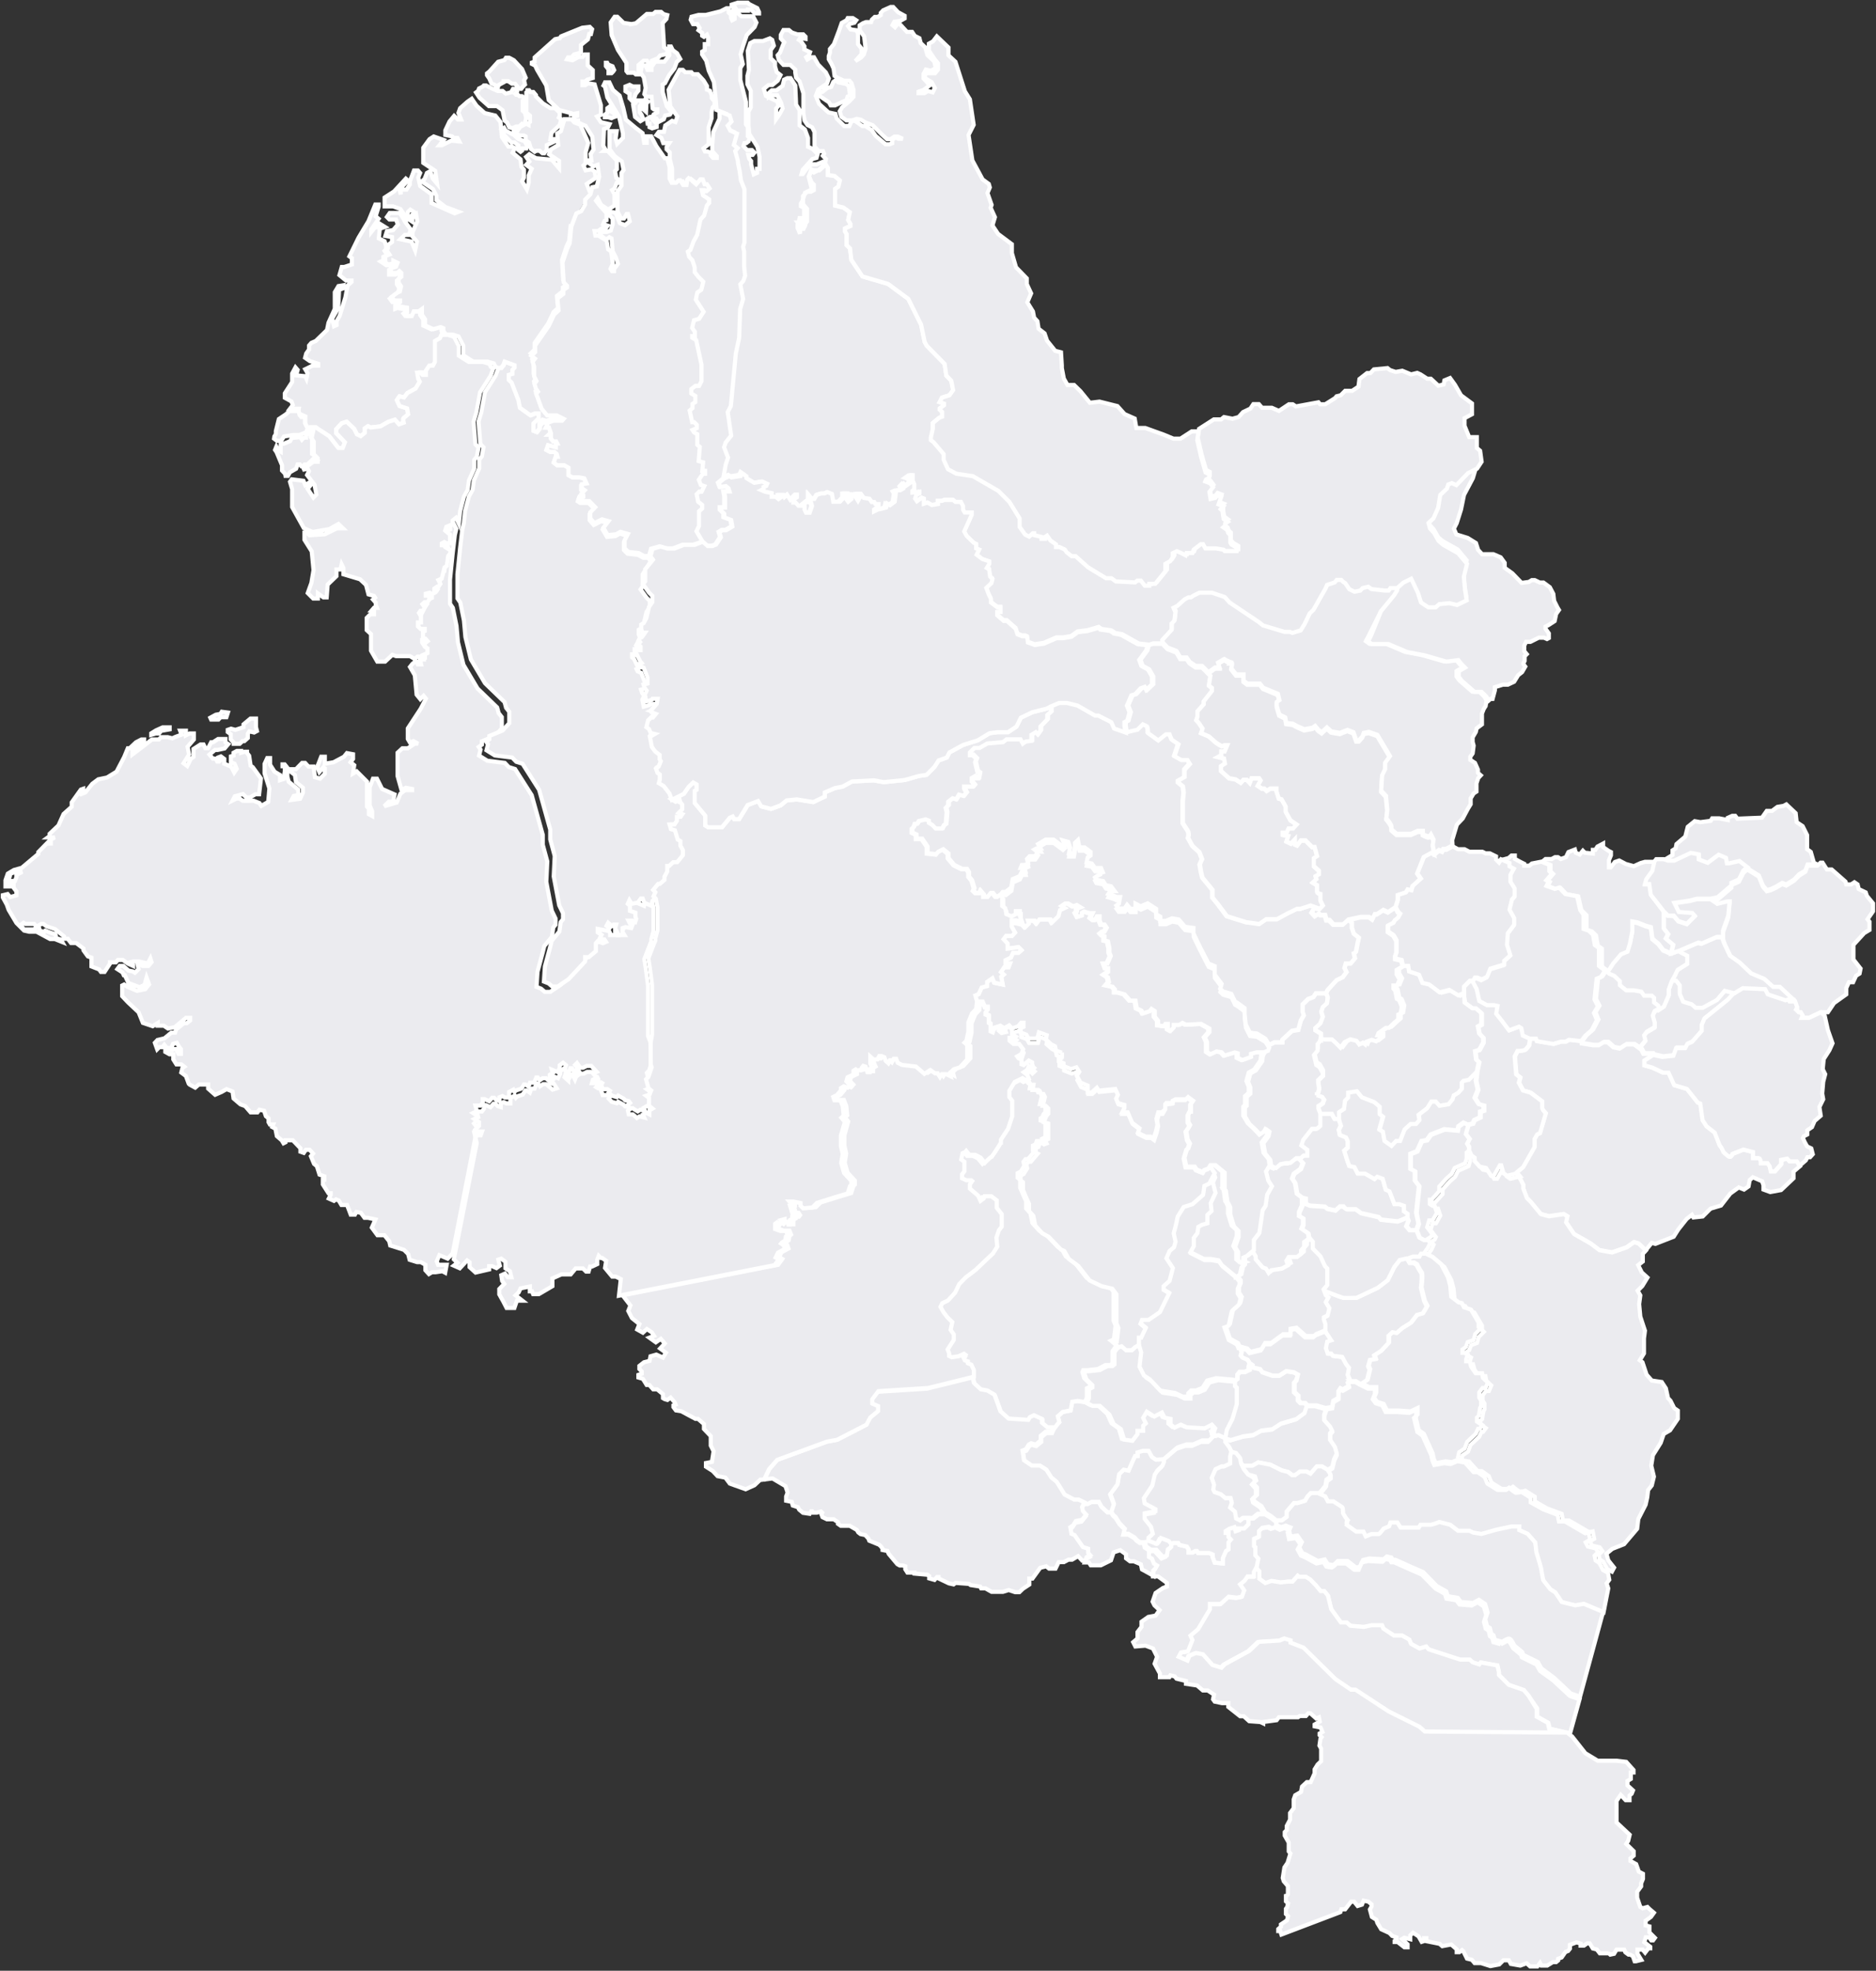 <svg id="Capa_1" data-name="Capa 1" xmlns="http://www.w3.org/2000/svg" viewBox="0 0 113.02 118.7"><rect x="0" y="0" width="113.02" height="118.7" fill="#333333" stroke="none"/><defs><style>.cls-1,.cls-2{fill:#ebebef;stroke:#fff;stroke-miterlimit:3.86;stroke-width:0.25px;}.cls-2{opacity:0.99;isolation:isolate;}</style></defs><path id="path2991" class="cls-1" d="M133.06,183l0,.2-.09.1.18.27-.25.09,0,.23-.15.06.33.22.31,0,0-.17.25.12-.09.23-.31.1,0,.17v.11l.38,0,.13-.11.12.11,0,.23-.16.13,0,.22.14.23-.07.31-.14.06-.35.27.15.21h.35l0,.1-.18.12,0,.18.13-.05.47.08V187l-.1.08.11.14h.28l.12-.27.3,0,.19-.14,0,.35.19.27,0,.37.5.23.43-.13.17.07v.16l.15.22-.09.19-.3.17,0,1,0,.26-.12.22h-.22l-.2.3v.26l-.2,0-.11-.13-.22,0L135,191l.09.18-.25.41-.49.27-.21.27-.27-.07-.16.23.16.35.46.15.06.35s-.21.19-.27.23,0,.28,0,.28l-.28.1-.25-.28-.4.13-.47.27-.59.07-.16-.08-.19.13,0,.27-.25.2-.23-.11-.17-.34-.45-.42-.3.1-.32.35,0,.24.52.55-.13.34h-.27l-.54-.7-.65-.42-.16-.12-.55,0-.09-.27,0-.39-.44-.2.05-.26-.53,0,.17-.22-.08-.22-.4-.22,0-.27.44-.68,0-.51.2-.37.13.15-.09.33.55.05.07.15.07-.33-.14-.24.45-.22.33,0,0-.11-.5-.16-.29-.2.07-.26.17-.24V189l.14-.16.26-.11.68-.66.09-.44.38-.84v-1l.22-.37.31-.05v.18l-.27.09-.06,1.12-.36.62.11.46.16-.07v-.24l.18-.31.35-1.12.13-.71.24-.22,0-.08h-.33l-.4-.33.14-.49h.15l.46-.15,0-.38-.15-.11.55-1.12.6-1,.41-1,.2,0,0,.13-.18.58.18.15-.44.64,0,.15.22-.28.18,0,0-.28.42.26-.31.11-.06.58.35.17ZM136.77,244l-.5-.21-.16.37.08.21h.52l-.09.48-.17-.09-.41.06-.22,0-.18.11-.21-.23v-.33l-.28-.16h-.22l-.45-.14-.09-.35-.25-.25-.83-.26-.06-.26-.29-.36h-.42l-.34-.46.22-.49-.45-.1h-.21l-.22-.3-.27-.05-.09.16h-.25l-.22-.58h-.34l-.16-.27-.17-.07-.12.09-.31-.14.11-.22,0-.1-.13,0-.34-.53,0-.29.09,0,0-.2-.29-.1-.16-.51-.17-.14-.19-.46.13-.16-.21-.23-.22,0-.13.19-.2-.07v-.21l-.46-.48H127l0,.12-.12.06-.11-.18-.29-.25-.09-.45-.19-.1.06-.15-.2,0-.08-.14,0-.23-.16-.13-.11-.33-.28-.06-.12.16h-.41l-.33-.38-.28-.1-.42-.36-.06-.42-.36-.14-.3.17-.39.17-.42-.37,0-.25-.27,0-.29,0-.22.19-.33-.18-.06-.06L121,233l-.28-.21.07-.28.11-.07-.17-.14h-.3l-.19-.3,0-.31h-.23l-.25-.14,0-.12.43,0,.09-.05.14,0,.13.28h.15v-.28l-.14-.19-.11-.19-.22.06-.11.25-.27,0-.15-.19-.11.14h-.19l-.13.13-.14-.39.16-.17.42-.1.41-.34h.23l.06-.2.47-.37.17,0,.21-.17,0-.15H121l-.67.56-.41.08-.25-.17-.37,0,0-.16L119,230l-.59-.2-.26-.64-.63-.59-.36-.38,0-.64.12-.06.21.14.57.24.49-.1.23-.29-.15-.41h0l-.12.44-.3.14-.67-.25-.22-.47-.06,0-.08-.17-.31-.2.14-.19h.22l.31.28.26.05.13.08.22-.22-.07-.31h.13l.17.12.36,0,.19-.23-.07-.22-.14.28-.11,0-.44-.1-.33,0-.2.05.18.17,0,.05-.31-.14-.31-.22-.3,0-.12.14-.26,0-.22,0,.18,0-.38.58-.22,0-.11-.15-.46-.18,0-.53-.22-.08-.26-.36,0-.11-.44-.33-.31,0-.2-.26h-.22l0-.14-.55-.44-.51-.17-.18-.14h-.13L112,224l-.14-.16-.53,0-.11-.07-.15.11.15.29h.64L112,224l.13,0,.07.24.26.09.07-.09a3.67,3.67,0,0,0,.55.2c.09,0,.11.27.11.27l.27.06.09.16-.45-.18-.28,0-.82-.44h-.44l-.31-.07-.46-.46-.47-.79-.11-.31-.24-.44,0-.13.29-.07.15.18.38-.1v-.24l-.17-.22,0-.22-.16-.08,0-.11h.24l.09-.22v-.14l.35-.19-.37,0-.34.11-.06.22-.16.26.18.29h-.26l0-.37.14-.4.37-.22.47-.13,1-.84v-.11l.59-.6h0l0,.09h.16l0-.24.24-.13h-.26l-.16,0,.11-.08v-.14l.53-.5.31-.69.49-.44,0-.26.55-.77.14-.05,0,.09-.22.27.35-.14.42-.52.36-.27.53-.11.57-.35.46-.88.22-.53.11,0,.38-.36.33-.17h.16l0,.17-.42.2-.28.33,0,.2.7-.53.47-.37.42,0,.13-.14h.4l.28.07.2-.09.36-.13-.09-.24H121l0,.28.22-.11h.26l0,.36-.38.44.09.46-.17.28-.16.25.22.17.22-.44.16-.11,0-.48.42-.27.18,0,.11.22.17,0,.18-.35.11,0,.31-.2.44,0,0,.2.17.11-.22.26-.42.09,0,0h-.16l-.33.28.2.24h.18l.09.18H123l.09-.09-.14,0,0-.16.16-.06.2.15,0,.29.42.18.18.35.15-.22-.13-.31-.22-.09,0-.35.16-.05,0-.17.2-.11.26,0,0,.11.2-.06.15,0,0,.07.13.17.09.6.13.09.49.68-.11.95h-.22l-.33.19-.22,0-.2-.2-.49.13-.13.25.22-.11.2,0,.18.13a4.9,4.9,0,0,0,.5,0l.16,0,.35.14.11.17.42-.24.07-.81-.29-.91v-.57l.16-.35.17,0,0,.4.27.42.33.2,0,.31.22-.07.07-.46,0-.31-.14,0,0-.11.13,0,.16.2v.53l.08.31.58.48,0,.33-.27.05-.13.24.51-.07.17-.37,0-.29-.42-.35-.06-.42-.23-.18,0-.17h.29l.37-.38h.18l.2.22h.31l.08.64.31.09.29-.29v-.33l-.09-.06-.24.28-.13-.3.24-.62.22,0,0,.42.53-.09.62-.33.18-.22.37.07v.28l-.15.2.22.18-.07.5.22-.13.18.18.44.44,0,1.5.11.13,0,.33.2.11v-.29l-.15-.35,0-1.08.2-.53h.24l.31.62.75.33-.09.44-.26,0-.27.27.75-.22.22-.53.29-.22.42,0v-.07l-.38-.07-.26.14-.24-.86,0-1.39.29-.27h.33l.42-.28.2,0-.29-.15-.2.09-.13-.22,0-.64.78-1.19.31-.6-.14-.17-.2.2-.22-.27-.11-1.17-.29-.5.14-.18.16-.13h.1l.07.16.2,0-.06-.26.29-.12v-.29l-.14-.08-.18-.26,0-.07.17.11.16-.13-.13-.15h-.15l0-.41.11-.05v-.13h-.25l-.16-.15,0-.24.18,0,0-.37-.12-.2.09-.13.16,0,.1-.21-.14-.19.13-.12.17,0,.14-.2-.08-.19-.16,0,0-.12.24-.06.11.08.17-.07,0-.26.17-.11h.08l.11-.16-.12-.23.2-.09.17-.67.14-.09.08-.6.13-.17v-.18l-.31-.19-.09-.11-.11,0v-.11l.15-.08.12.07.27,0-.05-.17,0-.35-.29-.24.07-.23.38-.15,0-.23.2-.15.17.34-.09.38-.13,1.11-.16,1.57v1.45l.17.25.22,1.08.09,1,.33,1.35.85,1.43,1.18,1.14.09.34.19.24,0,.69-.4.44-.8.33,0,.2-.19.14.11.16-.09.36.5.31,1.05.13.24.25.38.12,1,1.57.67,2.4v.59l.27,1-.06,1.23.33,1.74.23.48v.36l-.14.17-.08.57-.46.55-.11.44-.3,1.11-.06.91.28.11.22.19.33,0,.65-.44,1-1.07,0-.26.22,0,.43-.36V225l.11-.12.31.12.19-.08-.1-.15-.12,0-.14-.09.09-.18-.23-.15,0-.21.59.11.13-.17-.19-.13.1-.18.22.2h.15l0-.09.11,0-.06.22.15.3,0,.11.19,0,.22,0-.11-.18,0-.24.17-.06.35.06.08-.2-.16-.07-.09-.18.23,0,.18.08.06-.19-.05-.11v-.26l-.33-.11,0-.31-.13-.11.1-.22.14.22.37-.08.18-.24h.11l.09.25.44.19.06-.3.27-.22h0l.14.14.1.52,0,1.39-.13.47v.14l-.06.14-.16.41-.2.52.09.59.13,1,0,.68v1.35l0,1L149,231l.05.9.06.17-.2.59-.14.15.15.53.16.13-.1.25-.2.08.17.12,0,.47.21.17-.19.11v.24l-.2-.1-.19.11.08.18-.28-.07-.16.1L148,235l-.08-.06-.24,0-.05-.21.13-.11-.08-.11-.22-.05-.09-.1-.33-.18-.08.09-.31-.09-.18-.19.07-.1-.15-.1-.28,0-.09-.25.06-.11-.08-.05h-.19l-.11-.07.13-.13-.05-.11-.34,0,.06-.21.25-.11-.33-.36-.27,0-.22.11-.17,0-.2-.28-.11.11.2.24-.16.11-.07.17-.16-.32-.1,0-.07.2-.08,0,0,.17-.22-.2.11-.35-.18-.15-.2.15,0,.16-.12.25-.35-.14.06.2-.19.11v.15h.21l.19.3-.25.08-.38-.33-.19,0-.19.13-.11-.17-.09,0-.13.31h-.25l-.09.24-.18-.13-.09,0-.16.25-.33.11-.08.08-.07-.13-.26.14v.33h-.25l-.15-.08-.18.07,0,.23-.19-.06-.13-.14h-.12l-.18.21-.28-.13-.11,0,0,.22-.13.17h-.31l.09.34-.23.11.28.19,0,.22-.22.22.1.13.3,0-.08.23-.19,0-.13.13.08.34-1.37,7Zm-17.86-31.55.27-.08h.2l.13-.16.51-.09V212h-.42l-.4.18-.29.18Zm5.61.38-.11,0-.17.16-.36,0,0-.07-.18-.2v-.31l-.18-.13,0-.13.2-.07.26.07.49-.16,0-.17.42-.35.33,0,0,.27,0,.24.06.24-.17.09-.29-.07-.09.14,0,.26Zm-2-1.3.44,0,.13-.14h.35l.09-.28-.37-.05-.08.13-.28.05-.33.18Z" transform="translate(-109.8 -168.19)"/><path id="path4483" class="cls-1" d="M189.29,258.12l-.28,0-.25,0-.19.2-.15.26-.46.14-.21,0-.44.52,0,.31-.29.21h-.33l0,.28.29.14.28-.1.28.11-.08.16.08.39.42-.06.27.39-.17.3.2.37.21.08.72.39.42-.09.18.28a2.49,2.49,0,0,0,.31.05c.08,0,.3-.24.3-.24l.58,0,.49.38.26,0,.19-.44.38-.09.86.05.19-.17.27.06.08.14.17,0,1,.45.67.29.82.84.57.32.09.29.6.1.19.25.73.06.36-.19.37.25.15.51-.14.42.11.41.17.11.08.34.14.1.07.26.44.13a2.44,2.44,0,0,1,.34-.18c.17-.06.27.16.27.16l.14.25.47.39.05.16.89.44.21.38.77.57,1,.94.56.19,1.42-5.22-1.19-.51-.52.09-.81-.2-.39-.58-.3-.19-.43-.55s-.11-.56-.11-.63-.3-1.05-.3-1.05l-.07-.59-.46-.52-.5-.22,0-.22-.46,0-.94.2-.88.25-.5-.08-.22-.11-.69,0-.47-.36-.66-.17a3,3,0,0,1-.51.17h-.62l-.11.17h-1.09l-.2-.31-.41,0-.08.23-.33.14s-.25.33-.31.33l-.43,0-.34.14-.14-.29-.44,0-.57-.41.06-.28a2.54,2.54,0,0,1-.28-.42c0-.07,0-.32-.05-.36s-.53-.35-.53-.35h-.33l-.16-.3-.32-.15Z" transform="translate(-109.8 -168.19)"/><path id="path2871" class="cls-1" d="M219.92,229.16l.37-.55.74-.53v-.38l.16-.35.25,0,.18-.39.21-.13.06-.3-.43-.55v-.88l.65-.71.32-.19,0-.49-.12-.15.33-.48,0-.48-.37-.45-.07-.21-.42-.2-.07-.28-.19-.13-.2.13-.29,0-.05-.17-.83-.73-.29,0-.26-.41h-.12l-.19.18h-.59l-.14.37-.37.23-.31.31-.47.29-.24-.09-.39.23-.3.14-.24.06-.23-.27-.25-.61-.7-.43-.23.21-.27.53-.45.2,0,.16-.83.71-.42.09.4.28.62-.15.12,0-.08.86-.32.9,0,.4.12.34.35.74.58.41.7.66.79.33.53.48H217l.67.63h0l.2.1.07.16.12.34L218,229l.17.16h.11l.12.2-.05.14h.43l.71-.34Z" transform="translate(-109.8 -168.19)"/><path id="path2873" class="cls-1" d="M217.7,228.26l-.67-.63h-.41l-.53-.48-.79-.33-.7-.66-.58-.41-.35-.74-.13-.36-.36,0-.89.39-.22-.05-1.18.5.54.28,0,.48-.58.37-.16.33-.2.36.26,0,.22.28v.52l.2.46a3.74,3.74,0,0,0,.46.14c.06,0,.29.23.29.23h.43l.86-.47.47-.55.5.13v.07l.6-.37,1.35.06.16.31,1.07.36.18-.05.06.12.34,0-.07-.16-.2-.1Z" transform="translate(-109.8 -168.19)"/><path id="path2875" class="cls-1" d="M214.21,228.11V228l-.5-.13-.47.55-.86.47h-.43s-.23-.23-.29-.23a3.74,3.74,0,0,1-.46-.14l-.2-.46v-.52l-.22-.28-.26,0-.18.5v.35l-.29.67-.27.18-.31.17-.12.28.12.41v.28l-.48.28-.16.22.08.31-.3.37.12.09.13.25.55,0,.06.07.53.12.67-.07.17-.46.12,0,.42,0,.13-.25.29-.13.58-.66,0-.36.16-.38,1.4-1.13.31-.33Z" transform="translate(-109.8 -168.19)"/><path id="path2879" class="cls-1" d="M210.56,219.69v-.28l.19-.12.05-.26.53-.45.15-.59.42-.34.34.06.62-.08.09-.15.42,0,.52.1,0-.13.27-.12.18,0,.13.17,1.48-.06.29-.41h.32l.32-.24.37-.06.17-.09.56.53.06.54.36.24.27.54,0,.85.22.16.19.66.21.1h-.59l-.14.37-.37.22-.31.32-.47.29-.24-.09-.39.23-.3.14-.24.06-.23-.27-.25-.61-.69-.43-.48-.37-.62.14-.13,0-.06-.33-.44-.19-.66.49-.54-.21,0-.3-.48-.09-1,.47h-.36l-.27-.09Z" transform="translate(-109.8 -168.19)"/><path id="path2883" class="cls-1" d="M208.6,231.28l-.31-.21-.48,0-.39.25-.38-.08-.34-.3-.25,0-.29.18-.34,0-.68-.11,0-.14.25-.33.39-.34.32-.61-.18-.43.24-.4-.21-.41.13-1.25.25-.1.26-.39.2.19.29.12.35.33,0,.24.38.31.47,0,.44.08.17.24.46,0,.14.12,0,.29.25.19.06.19-.31.17-.12.28.12.41v.28l-.48.28-.16.22.08.31-.3.36Z" transform="translate(-109.8 -168.19)"/><path id="path2885" class="cls-1" d="M209.77,229l.27-.18.29-.67v-.35l.18-.5.2-.36.16-.33.58-.37,0-.48-.54-.28-.45.16-.46-.19-.3-.39-.36-.3-.09-.69-.33-.09-.47-.19-.32-.06,0,.59L208,225l-.28.47-.39.16-.47.55-.16.25-.15.22.2.19.29.12.35.33,0,.24.38.31.47,0,.44.08.17.24.46,0,.14.13,0,.28.25.19.06.19Z" transform="translate(-109.8 -168.19)"/><path id="path2887" class="cls-1" d="M209.51,220.1l-.61,0-.25.07-.42.19-.48-.13-.4-.21-.26.09-.25.32-.11,0V220l.12-.29v-.2l-.14-.07-.33-.23V219l-.34.18-.13.2h-.15l0,.22-.48-.05-.12-.12-.19.23-.24-.11-.05-.19-.39.15-.15.31-.31.11-.17-.11h-.18l-.2.11-.37,0-.2.17.5.19,0,.38.16.16-.34.39.14.09-.13.25.5.18.26-.08.37.39.71.13.19.83.31.31v.86l.32.11.25.24.11.62.25.18,0,1.08.37.28.15-.22.16-.25.47-.55.39-.16L208,225l.14-.72,0-.59.32.06.47.19.33.09.09.69.36.3h0l.3.39.46.19.12-.52-.44-.37.14-.27-.26-.34,0-1-.75-1-.09-.64h-.26l.08-.29.36-.5Z" transform="translate(-109.8 -168.19)"/><path id="path2889" class="cls-1" d="M209.31,243.05l.22.06,1.1-.43.28-.44.5-.63.32-.25.09.16.56-.06.47-.47.63-.19.56-.72.51-.37.32.13.27-.19.07-.38.19-.17.56.24.08.24,0,.26.41.15.65-.12.75-.71v-.4l.39-.33-.17-.29-.44,0-.14-.16-.37.07,0,.26-.38.43h-.24l-.07-.31-.13-.18-.4,0s0-.29-.13-.31l-.34,0,0-.36-.58-.15-.66.26s-.07.18-.16.18-.38-.29-.38-.29l-.11-.24-.13-.18-.29-.75-.49-.38-.24-.37-.14-1-.15-.06-.65-.82-.77-.23-.34-.75H210l-.66-.31-.47-.13,0-.29.54-.34-.06-.07-.55,0-.13-.25-.43-.31-.48,0-.39.25-.38-.08-.34-.3-.25,0-.29.18-.34,0-.68-.11,0-.15-.73-.08-.2.11-.28,0-.46.14-1-.17-.05-.15-.37,0-.07.42-.2.24c-.08.08-.49.09-.49.09l-.17.33.09,1.08.24.19-.08.31.25.47.45.13.68.52s0,.31,0,.4.22.32.22.32l-.35,1.19-.17.08-.16.28v.48l-.69,1.21-.37.32.38.74,0,.22.22.58.22.22.62.75.49.13.89-.13.22.13-.08.36.48.71,1,.57.53.4.76.14.89-.31.44-.31.27.08.43.42Z" transform="translate(-109.8 -168.19)"/><path id="path2891" class="cls-1" d="M201.18,238.81l.39.74,0,.22.22.58.22.22.62.75.49.13.89-.13.22.13-.08.36.48.71,1,.57.53.4.76.14.89-.31.44-.31.27.08.43.42-.18.2v.46l-.28.22.22.44.34.31-.31.51-.28.28.16.28-.07.53.07.75.28.85-.06.46,0,.91-.25.41.16.12.25.75.31.35.6.09.25.38.13.59.15.16.22.44.22.15,0,.5-.47.69-.38.22-.18.53-.47.75-.1.63.16.66-.13.53-.22.28-.05.43-.1.45-.44.86-.07.59-.79.93-.71.28-.35.29.11.4.35.44-.13.24-.29-.15-.23-.44-.22-.14-.06-.29.22-.22-.16-.22-.47-.11-.13-.25.27-.16-.09-.44-.21.05-1.22-.71-.36,0-.08-.4-.87-.32-.75-.43,0-.28-.57-.36a.9.9,0,0,1-.34.06,3.42,3.42,0,0,1-.4-.3l-.18.13h-.51l-.61-.38-.16-.39-.42-.3h-.25l-.52-.58-.46-.08.07-.3.33-.22.15-.4.52-.49.14-.3h.1l.16-.22-.33-.22,0-.24.11-.09.08-.49.06-.09,0-.35-.11-.18v-.32l.2-.26h.18l.14-.33-.3-.28-.05-.28-.39,0-.27-.39-.09-.33-.21,0,0-.12.09-.28-.2-.11-.11,0v-.2l.2-.14.11-.3.36-.13.1-.36.31-.31-.11-.11,0-.27-.46-.78-.42-.14-.13-.25-.2-.05-.44-.34-.06-.66-.14-.52-.41-.78-.52-.44-.52-.25.25-.36.14-.3-.15-.18.21-.13.07-.15-.32-.42.12-.41.21,0,.26-.46-.14-.42-.12,0-.17-.11v-.26l.11,0,.46-.51,0-.28.44-.49.31-.27.18-.36.63-.28.09-.29,0-.36.14-.11.15.3.18.13v.2l.31.34.38.08.3.47h.17l.36-.63.08,0,.14.48.22.15.59-.14Z" transform="translate(-109.8 -168.19)"/><path id="path2893" class="cls-1" d="M197.68,256.09l-.41.17-.38-.05-.6.11-.11-.26-.07-.33-.53-1.18-.31-.22-.2-.84.13-.11V253l-.42.2-.71-.05h-.71l-.2-.4-.4-.13-.18-.24.13-.31,0-.33-.42,0-.46-.23.37-.24.15-.62-.09-.2.11-.39.32-.05-.07-.22.42-.27.45-.48,0-.43.24-.22.25.05.33-.29.53-.33.36-.47.35-.09.25-.42-.16-.31-.2-.82s.11-.82,0-.91a3.57,3.57,0,0,1-.26-.46l-.18-.11h-.24l-.17-.3.32-.11.4,0,.1-.18.16,0,.53.25.52.44.41.78.14.52.06.66.44.34.2.05.13.25.42.14.46.78,0,.27.11.11-.31.31-.1.36-.36.13-.11.3-.2.14v.2l.11,0,.2.11-.09.28,0,.12.21,0,.09.33.27.39.39,0,.05.28.3.28-.14.33h-.18l-.2.26v.32l.11.18,0,.35-.06.09-.08.49-.11.09,0,.24.33.22-.16.22h-.1l-.14.3-.52.49-.15.4-.33.22-.07.3Z" transform="translate(-109.8 -168.19)"/><path id="path2895" class="cls-1" d="M206.41,265.29l-1.19-.5-.52.09-.81-.2-.39-.58-.3-.19-.43-.55s-.11-.56-.11-.63-.3-1.05-.3-1.05l-.07-.59-.46-.52-.5-.22,0-.22-.46,0-.94.2-.88.25-.5-.08-.22-.11-.69,0-.47-.36-.66-.17a3,3,0,0,1-.51.17h-.62l-.11.17h-1.09l-.2-.31-.41,0-.08.23-.33.14s-.25.33-.31.33l-.43,0-.34.14-.14-.29-.44,0-.57-.41.06-.28a2.54,2.54,0,0,1-.28-.42c0-.07,0-.32-.05-.36s-.53-.35-.53-.35h-.33l-.16-.3-.31-.14.36-.46.05-.31.23-.17,0-.18-.17-.25.27-.17.11-.47.16-.34-.11-.4-.29-.43v-.4l.12-.15-.12-.24-.36-.4v-.32l.11-.31-.05-.09.42-.07.07-.37.31-.18,0-.4.12-.18.14.07.37-.21-.07-.19.1-.13.35,0,.29.17.47.23.42,0,0,.33-.13.31.18.24.4.13.2.4h.71l.71.05.42-.2v.4l-.13.11.2.84.31.22.53,1.18.07.33.11.26.6-.11.38.05.41-.17.46.08.52.58h.25l.42.3.16.39.61.38h.51l.18-.13a3.42,3.42,0,0,0,.4.3.9.9,0,0,0,.34-.06l.57.36,0,.28.75.42.87.33.08.4.36,0,1.22.71.21-.05.09.44-.27.16.13.25.47.11.16.22-.22.22.06.29.22.14.23.44.29.15.08.43-.16.22.1.3Z" transform="translate(-109.8 -168.19)"/><path id="path2897" class="cls-1" d="M201.6,270l-.9-.31-.6-.6,0-.18-.09-.39-1-.18-.09.12-.4-.13-.17-.16h-.58l-1.9-.62-.15-.17-.4.12-.51-.28-.11-.26-.43-.24-.49,0-.64-.42-.08-.2h-.63l-.46.1-.82-.07-.22-.2h-.35l-.58-.8-.2-.82-.22-.27-.22,0-.29-.35-.33-.34-.27-.17-.42,0-.07-.06-.31.35h-.27l-.44.05-.56-.09-.37.13-.36-.26,0-.45-.23-.25.1-.49-.18-.2,0-.49-.08-.06v-.45l.3-.13,0-.33.2-.2.39-.06.19.09.26-.09.28.14.28-.1.28.11-.08.16.08.39.42-.06.27.39-.17.3.2.37.21.08.72.39.42-.09.18.28a2.49,2.49,0,0,0,.31.05c.08,0,.3-.24.3-.24l.58,0,.49.38.26,0,.19-.44.38-.09.86.05.19-.17.27.06.08.14.17,0,1,.45.67.29.82.84.57.32.09.29.6.1.19.25.73.06.36-.19.37.25.15.51-.14.42.11.41.17.11.08.34.14.1.07.26.44.13a2.44,2.44,0,0,1,.34-.18c.17-.06.27.16.27.16l.14.25.47.39.05.16.89.44.21.38.8.58,1,.93.58.2-.57,2.05-1.22-.28-.09-.35-.67-.38,0-.49-.53-.76Z" transform="translate(-109.8 -168.19)"/><path id="path2899" class="cls-1" d="M201.9,270.34l-.3-.36-.9-.31-.6-.6,0-.18-.09-.39-1-.18-.09.12-.4-.13-.17-.16h-.58l-1.9-.62-.15-.17-.4.12-.51-.28-.11-.26-.43-.24-.49,0-.64-.42-.08-.2h-.63l-.46.1-.82-.07-.22-.2h-.35l-.58-.8-.2-.82-.22-.27-.22,0-.29-.35-.33-.34-.27-.17-.42,0-.07-.06-.31.35h-.27l-.44.05-.56-.09-.37.13-.36-.26,0-.45-.23-.24-.17.31,0,.26-.38,0-.18.26-.27.22.25.36-.14.38-.31.06-.49-.06-.48.44-.65,0,0,.32-.71,1.2-.46.39.12.26-.27.68-.42.07-.14.26.53.23.12-.29.4-.17.41.08.57.64.55.17.2-.21,1.47-.8.58-.55,1.26-.07.28-.13.37.11,0,.14.78.3,1.92,1.89.94.64h.27l2,1.31,1.85.92.33.29,8.73.29.06-.19-1.23-.28-.08-.36-.67-.37v-.47Z" transform="translate(-109.8 -168.19)"/><path id="path2901" class="cls-1" d="M189.63,253l.05.09-.11.31v.32l.36.4.12.24-.12.15v.4l.29.43.11.4-.16.34-.11.47-.27.17-.34-.2h-.3l-.38.44-.25-.13-.38,0-.3.22h-.18l-.24-.19-.39-.1-.68-.34-.73-.14-.35.2-.61,0-.11-.16-.05-.28-.24-.3-.33-.09-.11-.25-.25-.33,0-.23.32.12.77-.23.6-.08.49-.27.66-.08.52-.34.92-.27.49-.36.14-.44.55,0,.55.16Z" transform="translate(-109.8 -168.19)"/><path id="path2903" class="cls-1" d="M183.61,254.82l.33.11.77-.23.6-.08.49-.27.66-.08.52-.34.92-.27.49-.36.14-.44-.14-.15h-.25l-.16-.16v-.28l-.23-.21,0-.58.11-.11L188,251l-.25-.14-.46-.07-.42.27-.41,0-.61-.21-.13-.18-.45-.1,0-.14-.18-.12-.06.25.05.15-.27.13h-.31l-.14.17,0,.24-.2.15,0,.27.11.09,0,1-.26.88-.34.67-.1.5Z" transform="translate(-109.8 -168.19)"/><path id="path2905" class="cls-1" d="M189.63,253l.42-.07.07-.37.31-.18,0-.4.12-.18.14.07.37-.21-.07-.19.1-.13L191,251l.09-.42-.17-.21-.24-.44-.56-.07-.1-.13h-.14l-.11-.33.08-.39.24-.08-.18-.27-.21-.3-.65.26-.14.12h-.49l-.56-.5-.36.06v.33l-.44,0-.73.53-.36,0-.22.37-.67.16-.19-.2-.36-.09.08.23-.05.22.11.12.3.13.12.19.18.12,0,.14.45.1.13.18.61.21.41,0,.42-.27.46.07.25.14-.09.37-.11.11,0,.58.23.21v.28l.16.16h.25l.14.15.55,0,.55.16Z" transform="translate(-109.8 -168.19)"/><path id="path2907" class="cls-1" d="M191.14,251.38l.35,0,.29.18.38-.25.15-.62-.09-.2.11-.39.32-.05-.07-.22.42-.27.45-.48,0-.43.24-.22.25.05.33-.29.53-.33.36-.47.35-.09.25-.42-.16-.31-.2-.82s.11-.82,0-.91a3.57,3.57,0,0,1-.26-.46l-.18-.11h-.24l-.17-.29-.41.09-.33.42-.4.8-.6.46-1.27.6s-.69,0-.8,0-.71-.25-.71-.25l-.52-.21.12.35.16.13-.16.29.22.37-.11.43-.22.11,0,.15.09.27,0,.35.21.31.18.27-.24.08-.08.39.11.33H190l.1.13.56.07.24.44.17.21L191,251l.19.43Z" transform="translate(-109.8 -168.19)"/><path id="path2909" class="cls-1" d="M194.59,244l.32-.12.4,0,.1-.18.17,0,.25-.36.14-.3-.15-.18-.26,0-.26-.14-.17-.43h-.42l-.2-.24.13-.32-.07-.19-.4.17-.18.06-1-.11-.13-.15-1.06-.24-.32-.23-.51,0c-.1,0-.23-.17-.23-.17h-.22l-.26.24-.49-.1-.15-.13-.9-.06-.24-.1v-.32l-.21-.05,0,.48-.18.4,0,.24.24.13,0,.4-.09.23.4.28.05.34.15.18,0,.41.46.47.27.59.14.14,0,1-.22.26.53.21s.6.23.71.25.8,0,.8,0l1.27-.6.6-.46.4-.8.33-.42.41-.09Z" transform="translate(-109.8 -168.19)"/><path id="path2911" class="cls-1" d="M195.82,242.81l.21-.13.07-.15-.32-.42.12-.41.21,0,.26-.46-.14-.42-.12,0-.17-.11v-.26l.11,0,.46-.51,0-.28.44-.49.31-.27.18-.36.63-.28.09-.29,0-.36.14-.11v-.23l-.11-.19.15-.28-.23-.3.16-.55-.27-.12-.31.22-.05.25-.8-.07-.82.32-.23.33-.32.06-.27.61-.4.16,0,.91.27.14v.56l.25.33-.17,1.61.14.66-.13.38.18.44.26.14.26,0Z" transform="translate(-109.8 -168.19)"/><path id="path2913" class="cls-1" d="M189.65,248.3l0-.35-.09-.27,0-.15.22-.11.11-.43-.22-.37.16-.29-.16-.13-.13-.35.22-.26,0-1-.14-.14-.27-.59-.46-.47,0-.41-.15-.18-.2.15v.2l-.19.22v.2l-.24.19-.5,0-.14.23.09.27-.36.2-.64.1-.16.16-.16-.26-.2-.07-.42-.49,0-.17-.17-.3-.44.36-.2.09,0,.2v.27l-.12.13-.1.45-.25.12.21.25v.17l-.11.26v.3l.17.27-.08.34c0,.08-.41.38-.44.44s-.17.79-.19.85-.26.14-.26.14l.26.75.49.27.09.22h.1l.36.1.19.2.67-.16.22-.37.36,0,.73-.53.44,0v-.33l.36-.06.56.5h.49l.14-.12.65-.27Z" transform="translate(-109.8 -168.19)"/><path id="path2915" class="cls-1" d="M188.65,242.81l-.05-.34-.4-.28.09-.23,0-.4-.24-.13,0-.24.18-.4,0-.47-.31-.24-.11-.64-.18-.27.11-.29.4-.29.14-.35-.22-.26-.2,0h-.13l-.36.29-.23,0-.35.07-.27.23-.29-.11-.22.37.14.55.22.34-.29.51-.09.66-.18.27-.2,1.37-.33.42,0,.62.17.3,0,.17.42.49.2.07.16.26.16-.16.64-.1.36-.2-.09-.27.14-.23.5,0,.24-.19v-.2l.19-.22V243l.2-.15Z" transform="translate(-109.8 -168.19)"/><path id="path2917" class="cls-1" d="M194.57,241.52l-.4.17-.18.06-1-.11-.13-.15-1.06-.24-.32-.23-.51,0c-.1,0-.23-.17-.23-.17h-.22l-.26.24-.49-.1-.15-.13-.9-.06-.24-.1v-.32l-.21-.05-.31-.23-.11-.64-.18-.27.11-.29.4-.29.14-.35-.23-.26.23-.21h.22l0-.34-.36-.27.11-.33.53-.67h.25c.08,0,.25-.18.25-.18l0-.75.29,0,.4,0,.17.31h.26l.14.42-.13.25.06.3.37.15.11.23v.39l-.21.19.17.55.13.36.31.07.2.39.44,0,.57.33.16-.14.33.12.19.66.22.1.3.77.29,0,.28.1,0,.33.22.15,0,.23Z" transform="translate(-109.8 -168.19)"/><path id="path2919" class="cls-1" d="M195.12,242.28l.13-.39-.14-.66.17-1.61-.25-.33v-.56l-.27-.14,0-.91.4-.16.27-.61.32-.06.23-.33.82-.32.8.07.05-.25.31-.22.27.12.28-.06.09-.21.36-.17v-.34l.21-.06,0-.32-.3-.08-.24-.37.19-.49-.12-.55.07-.61-.48.49-.32.06-.11.11,0,.38-.21.23-.27.16-.07.23-.24.3-.55.09-.22-.25h-.27l-.25.4-.52.4.05.32-.2.23-.33,0-.36.33-.27.69-.24,0-.28.3-.42-.3-.1-.56-.2-.11.22-.78-.21-.16,0-.45-.33-.28-.75-.29-.29-.36L191,234v.28l-.19.2-.06.49-.3.2,0,.41.14.42-.13.25.06.3.37.15.11.23v.39l-.21.19.17.55.13.36.31.07.2.39.44,0,.57.33.16-.14.33.12.19.66.22.1.3.77.29,0,.28.1,0,.33.22.15,0,.24.07.18-.13.32.2.24Z" transform="translate(-109.8 -168.19)"/><path id="path2921" class="cls-1" d="M201.18,238.8l.38-.31.69-1.21v-.48l.16-.28.17-.08.35-1.19s-.22-.22-.22-.32,0-.4,0-.4L202,234l-.45-.13-.25-.47.08-.31-.24-.19-.09-1.08.17-.33s.41,0,.49-.09l.2-.24.07-.42-.42-.19-.09-.44-.14-.09-.6.22-.45-.6-.32-.4.08-.47-.22-.05h-.42l-.46-.25-.16-.72-.24-.45-.21,0-.35.35v.4l.09.55.47.35.21,0,.33.29,0,.68-.21.12.08.43.24.25V231l-.24.44-.25.08.06.5.17.16-.11.51-.07.6.12.55-.19.49.24.37.3.08,0,.32-.21.06v.34l-.36.17-.09.21-.28.06-.16.55.23.3-.15.28.11.19v.23l.15.3.18.13v.2l.31.34.38.08.3.47h.17l.36-.63.08,0,.14.48.22.15.59-.15Z" transform="translate(-109.8 -168.19)"/><path id="path2923" class="cls-1" d="M198.78,232.66l.11-.5-.17-.16-.06-.5.25-.08.24-.44v-.29l-.24-.25-.08-.43.21-.12,0-.68-.33-.29-.21,0-.47-.35L198,228l-.23.16-.54-.33-.58.15-.64-.48-.4-.09-.2-.49-.6-.2-.05-.33-.33-.05-.34.2,0,.27.18.3-.15.37-.22,0,0,.19.1.11.1.5.14.08.16.39-.07.42-.14.06v.29l-.25.22-.31.29-.19,0-.44.31-.05.13.19,0v.15l-.28.22-.27-.09-.33.12-.06.16-.14-.11-.22.11-.17-.22-.37-.09-.34.17-.25.33-.27-.27-.24-.22-.4,0-.4-.06-.2.24,0,.39-.22.27.14.6.19.12.2.36V233l-.28.27v.14a2.93,2.93,0,0,1,.05.39,1.24,1.24,0,0,1-.13.37l.32.11.11.16-.08.22-.25.16V235l.11.28.28,0,.4,0,.17.31h.26l0-.41.3-.2.06-.49.19-.2V234l.53-.08.29.36.75.29.33.28,0,.45.21.16-.22.78.2.11.1.56.42.3.28-.3.24,0,.27-.69.36-.33.33,0,.2-.23-.05-.32.52-.4.25-.4h.27l.22.25.55-.09.24-.3.07-.23.27-.16.21-.23,0-.38.11-.11.32-.06.48-.49Z" transform="translate(-109.8 -168.19)"/><path id="path2925" class="cls-1" d="M200.21,220l.49.21v.2l.26.15-.2.37v.42l.25.4,0,.48-.16.18-.15.62.28.51,0,.4-.38.51-.05.69.2.64-.37.33v.22l-.83.25-.2.49-.32.16-.27-.11-.14,0-.1.19.24.45.16.72.46.25h.42l.22.05-.08.47.32.4.45.6.6-.22.14.09.09.44.42.19.37,0,.05.15,1,.17.46-.14.28,0,.2-.11.74.08.24-.32.39-.34.32-.61-.18-.43.24-.4-.21-.41.13-1.25.25-.1.26-.39-.37-.28,0-1.08-.25-.18-.11-.62-.25-.24-.32-.11v-.86L205,223l-.19-.83-.71-.13-.37-.39-.26.08-.5-.18.13-.25-.14-.09.34-.39-.16-.16,0-.38-.48-.19-.57.11-.15.13-.31,0,0-.11-.26-.13-.31-.17v-.2l-.2,0-.17.15Z" transform="translate(-109.8 -168.19)"/><path id="path2927" class="cls-1" d="M195.64,272.48l-.33-.29-1.85-.92-2-1.31h-.27l-.94-.64-1.92-1.89-.78-.3,0-.14-.37-.11-.28.12-1.26.08-.58.55-1.47.8-.2.21-.55-.17-.57-.64-.41-.08-.4.17-.12.29-.53-.23.14-.26.42-.07.27-.68-.12-.26.46-.39.71-1.2,0-.32.65,0,.48-.44.49.06.31-.06.14-.38-.25-.36.27-.22.18-.26.38,0,0-.26.17-.32.1-.49-.18-.2,0-.49-.08-.06v-.45l.3-.13,0-.33.2-.2.39-.06.19.09.25-.09,0-.29-.34-.26-.33-.2-.38,0-.31.25H185V260l-.25.25h-.33v.1l-.18.06-.08-.24-.31.1-.22.14,0,.11h.17l0,.25.14.15-.14.17,0,.42-.15.1-.19.43,0,.32-.48-.05-.13-.34,0-.15-.21-.09-.67,0-.07-.12h-.11l-.14.09-.25,0,0-.19-.11-.17-.45-.1-.07-.12h-.28l-.23.15,0,.18-.2.15-.06.37-.23.09-.41-.44H179v.39l.18.1.12.3.18.11-.11.2-.11.1,0,.32.31,0,.53.39v.22l-.24.09-.44.3-.18.52.11.22.31.29-.24.33-.44.08-.41.29,0,.31-.24.31,0,.39-.26.22.13.26.61-.05.45.17.25.5-.15.42.32.59v.22h.57l.06-.11.26.06.11.14.57.14,0,.17.67.1.35.3.29,0,.38.25-.06.28.1.14.43.09.39,0V271l.71.56h.22l.33.3.67.05.17.08,0-.08.81-.11.14-.18,1.15,0,.1-.07.37,0,.15-.17.12,0,.36.32.16-.07.05.25-.31.18,0,.11.36.07.11.27-.17.09v.1l.12.12-.07.1-.06.41.1.18v.76l-.21.2-.18.29V275l-.24.53-.23,0-.29.27-.06.32-.35.2-.09.25v.53l-.22.29,0,.4-.2.38v.25l-.12.12v.21l.24.42v.53l.1.13-.17.56-.19.28-.1.63.06.2.25.29s0,.36,0,.46-.12.13-.12.13v.33l.13.12-.06.24-.07.09v.31l.13.13-.07.26-.36.24v.14l-.16.14,0,.12.12,0,.07.21,3.55-1.35.06-.17.23,0,.36-.46h.18l.21.26.26-.08.1-.24.29.06.19.16v.13l-.1.18.12.45.27.17.06.19.23.38.5.23.16.17.26.09v.13l-.11.08,0,.07H194l.41.32.19,0,0-.18-.33-.32.13-.08.36.09v-.23l.17-.16.33.22.19.33.15-.05,0-.17.13,0,0,.18.8.16.16.14.54-.1.33.29c0,.05,0,.17,0,.17l.16,0,.16-.12.08.07.22.44.29.07.17.2h.38l.57.18.53-.1.25-.25.33,0,.12.22.57.1.38-.14.21.19.44,0,.16-.21.08.16.35,0,.34-.21h.2l.12-.1v-.1l.21-.08.23-.33.16-.06.11-.14,0-.23.4-.15.24.07,0,.13h.2l.2-.14.15,0,.19.31.24.06.18.23.52,0a.38.38,0,0,1,.11.08l.23-.05.15-.25.46,0,.07.16.19.14h.1l.16.09.11.31.08,0,.32-.08-.23-.38,0-.24.31,0,.15.18.2-.26.11,0,0-.09-.36-.28.09-.29h.2l.13.18.11,0,.11-.15-.33-.33,0-.36-.23-.06,0-.28.32-.23.18-.25-.27-.23-.12-.12-.29.08-.14-.08-.19-.56,0-.35.24-.33v-.18l.11-.27,0-.31-.25-.13-.16-.45-.34-.19,0-.16.19-.16v-.27l-.45-.44.12-.18.09-.37-.79-.74,0-1.3.25-.36.3.32h.23v-.28l.13-.11.08-.2-.33-.3v-.27l.2-.12,0-.39h.16l0-.15-.44-.49-.58-.07h-1.14l-.74-.45-.79-1-.3-.24Z" transform="translate(-109.8 -168.19)"/><path id="path2929" class="cls-1" d="M184.67,256.45l-.11-.16-.05-.28-.24-.3-.34-.1-.06.31,0,.42-.36.17h-.15l-.37.17-.23.52.14.42-.05.28.08.16.39.14.27.23.31,0,.07.28-.1.28.29.25.07.41.24.12.19-.15.31,0h.29l.31-.25.38,0-.22-.38-.44-.3-.05-.19.22-.19,0-.45-.23-.25.18-.17-.07-.24L185,257l-.25-.31-.11-.22Z" transform="translate(-109.8 -168.19)"/><path id="path2931" class="cls-1" d="M182.86,254.71l.35-.08.41.18,0,.23.25.33.11.24-.07.31,0,.42-.36.17h-.15l-.37.17-.23.52.14.42-.05.28.08.16.39.14.27.23.31,0,.07.28-.1.28.29.25.07.41.24.12.19-.15.31,0V260l-.25.25h-.33v.1l-.18.06-.08-.24-.31.1-.22.14,0,.11h.17l0,.25.14.15-.14.17,0,.42-.15.1-.19.43,0,.32-.48-.05-.13-.34,0-.15-.21-.09-.67,0-.07-.12h-.11l-.14.09-.25,0,0-.19-.11-.17-.45-.1-.07-.12h-.28l-.23.15-.16-.17-.47-.18s-.2.41-.29.35a2.45,2.45,0,0,0-.46-.18v-.18l.26-.24-.11-.42-.37-.48,0-.34.65-.12,0-.12-.65-.35-.05-.31.51-.76.15-.66.16-.25.31-.3.08-.21v-.18l.41-.35.42-.36.54-.18h.4l.55-.24.42,0,.21-.22Z" transform="translate(-109.8 -168.19)"/><path id="path2933" class="cls-1" d="M188.11,238l.23-.21h.22l0-.34-.36-.27.11-.33.53-.67h.25c.08,0,.25-.18.25-.18l0-.75-.11-.28v-.17l.25-.16.08-.22-.11-.16-.32-.11a1.24,1.24,0,0,0,.13-.37,2.93,2.93,0,0,0-.05-.39v-.14l.28-.27v-.16l-.2-.36-.19-.12-.14-.6.22-.27,0-.39.2-.24v-.38l-.34-.21v-.12l.3-.28.15-.4-.09-.31.09-.28.24-.21.06-.36-.1-.26h-.61l-.15.22-.31.12-.34.33v.44l.07.22-.18.31-.15.56-.38.06-.58.54,0,.15-.47,0-.32.16-.06.19-.15.05-.16.24-.06.49-.38.55-.33.18-.14.51.14.35,0,.36-.22.2,0,.53-.11.11v.53l.28.47.34.31.35.37.27-.17.09-.16.15.11-.06.27-.31.42.11.62.31.38.06.38.29.11.27-.23.35-.07.23,0,.36-.29h.13l.19,0Z" transform="translate(-109.8 -168.19)"/><path id="path2935" class="cls-1" d="M189.39,230.82v-.38l-.34-.21v-.12l.3-.28.15-.4-.09-.31.09-.28.24-.21.06-.36-.1-.26.09-.19.55-.6.36-.17.23-.31-.12-.24.08-.28.29,0,.26-.31-.07-.3s.14-.06.14-.13.16-.81.16-.81l-.3-.24-.12-.36v-.3l-.21-.16.73-.16h.49l.2.14.15-.31h.13l.38-.25.29.13.44-.3.15.29.13.12-.13.24-.19.15-.09.16-.32.16,0,.36.33.22.18.31,0,.74-.07.17,0,.19.38.09.07.35-.35.2,0,.27.18.3-.15.37-.22,0,0,.19.1.11.1.5.14.08.16.39-.07.42-.14.06v.29l-.25.21-.31.3-.19,0-.44.31-.05.13.19,0v.15l-.28.22-.27-.09-.33.12-.06.16-.14-.11-.22.11-.17-.22-.37-.09-.34.17-.25.33-.27-.27-.24-.22-.4,0-.4-.05Z" transform="translate(-109.8 -168.19)"/><path id="path2937" class="cls-1" d="M200.11,220.14l-.18-.18v-.19l-.37-.18h-.26l-.2-.1h-.37l-.41,0-.29-.15h-.39l-.32-.17-.39.21h-.18l-.07.13-.18-.07-.28.22-.19-.11-.44.24-.4,1,.21.31-.49.44-.07.25-.22-.05-.11.18-.49.16,0,.31-.14.42.15.29.13.12-.13.24-.19.15-.09.16-.32.16,0,.36.33.22.18.31,0,.74-.07.17,0,.19.38.09.07.36.32,0,.05.33.6.2.2.49.4.09.64.48.58-.15.54.33L198,228v-.39l.35-.35.2,0,.11-.19.14,0,.27.11.32-.16.2-.49.83-.25v-.22l.37-.33-.2-.64.05-.69.38-.51,0-.4-.28-.51.15-.62.16-.18,0-.48-.25-.4v-.42l.2-.37h0l-.26-.14v-.2l-.51-.22Z" transform="translate(-109.8 -168.19)"/><path id="path2941" class="cls-1" d="M178.72,261.08l-.24,0-.2-.14-.13-.15-.37-.22-.3,0,.08-.31-.31-.32-.24-.38-.14-.12-.12-.21.16-.47-.22-.6.44-.6.1-.61.28-.28.29.06.23-.53.16-.35h.15l0-.22.31-.09H179l.2.37.24.16.48,0v.18l-.08.21-.31.3-.16.25-.15.66-.51.76.05.31.65.35,0,.12-.65.13,0,.33.38.48.11.42-.26.24V261a2.45,2.45,0,0,1,.46.18c.09.07.29-.35.29-.35l.47.18.15.17,0,.18-.2.15-.06.37-.23.09-.41-.44h-.32l-.3-.2-.05-.26Z" transform="translate(-109.8 -168.19)"/><path id="path2939" class="cls-1" d="M179.11,263l-.27-.15-.24-.13-.07-.31-.42-.18h-.23l-.24-.18,0-.24-.35-.25-.4.13-.16.48-.61.3h-.61l-.11-.17-.25,0,.07-.21.22-.12-.12-.14v-.25l-.32-.1-.5-.72-.19-.08-.07-.39.17-.11.17-.27.37-.07.25-.31-.2-.22-.05-.24.15-.29.18,0,.22-.12H176l.16.29.36.33.21,0,.13.21.14.12.24.38.31.32-.08.31.3,0,.37.22.13.15.2.14.24,0,.05.27.26.17v.4l.18.1.12.3.18.11-.11.2-.11.1,0,.32Z" transform="translate(-109.8 -168.19)"/><path id="path2943" class="cls-1" d="M179.91,256.08l.41-.35.42-.36.54-.18h.4l.55-.24.42,0,.21-.22-.05-.16,0-.22.07-.18-.2-.22-.43.22-1.08-.06-.36-.16-.38.18-.24-.2,0-.33-.36-.07-.16-.31-.46.24-.45-.29-.22.37.16.33-.16.14,0,.31h-.34l0,.2-.31.4-.5-.07-.19-.63-.44-.31-.25-.56-.58-.53h-.44l-.33-.18-.45-.06-.32.05-.1.52-.47.09-.3.26.09.36-.13.14-.18.24-.12.27-.35,0-.3.25v.28l-.3.25-.28-.08-.14.08-.18.28-.2.08.09.58.47.32h.49l.39.25.3.47.32.26.48.77.57.3h.27l.35.17.19,0,.22-.12H176l.16.29.36.33.22,0,.16-.47-.22-.6.44-.6.1-.61.28-.28.29.06.23-.53.16-.35h.15l0-.22.31-.09H179l.2.37.24.16Z" transform="translate(-109.8 -168.19)"/><path id="path2945" class="cls-1" d="M182.81,254.55l.05.16.35-.08.41.18.09-.49.34-.67.26-.88,0-1-.11-.09,0-.26-1-.1-.54.14-.28.44-.39.16h-.3l-.17.17,0,.2-.34,0-.46-.22-.88-.14-.63-.67-.36-.24-.27-.53.1-.86-.15-.5h-.29l-.19.19-.34,0-.27-.24-.19.06-.16.15-.15.21,0,.73-.12.1-.3,0-.46.24-.64.07-.24,0-.05.12.11.36.37.36,0,.14-.21.11,0,.55-.12.27.34.18h.44l.58.53.25.56.44.31.19.63.5.07.31-.4,0-.2h.34l0-.31.16-.14-.16-.33.22-.37.45.29.46-.24.16.31.36.07,0,.33.24.2.38-.18.36.16,1.08.06.43-.22.2.22-.07.18,0,.22Z" transform="translate(-109.8 -168.19)"/><path id="path2947" class="cls-1" d="M184.14,251.37l.2-.15,0-.24.14-.17h.31l.27-.13-.05-.15.06-.25-.12-.19-.3-.13-.11-.12.05-.22-.08-.23-.1,0-.09-.22-.49-.27-.26-.75s.25-.08.26-.14.16-.79.19-.85.43-.36.44-.44l.08-.34-.17-.27v-.3l.11-.26v-.17l-.21-.25-.81-.66-.21-.3-.47-.08-.41,0-.81-.41.2-.36,0-.5.22-.29.05-.37.23-.13.32-.09,0-.5.25-.24-.05-.47.29-.62-.16-.63.14-.3-.13-.37-.32.62-.29.14-.08.54-.64.56-.53.17-.36.58-.11.52-.13.48.11.51-.09.33-.27.23-.19.44.39.59-.2.77-.36.32v.22l.34.2-.56,1.14-.68.47h-.36l-.09.24.31.26-.27.57-.14,0,0,.43.15.51-.1.86.27.53.36.24.63.67.88.14.46.22.34,0,0-.2.17-.17h.3l.39-.16.28-.44.54-.14,1,.09Z" transform="translate(-109.8 -168.19)"/><path id="path2949" class="cls-1" d="M184.23,245.11l.26-.12.1-.45.12-.12v-.29l-.25.07-.18-.16,0-.5-.18-.3.21-.6,0-.36L184,242l-.22-.72s0-.36,0-.42a1.42,1.42,0,0,0-.17-.33s-.08-.6-.09-.66a.29.29,0,0,0-.08-.11l0-1-.55-.45-.29,0,.29.43.12.37-.14.3.16.63-.29.62.05.47-.25.24,0,.5-.32.09-.23.13-.05.37-.22.29,0,.5-.2.36.81.41.41,0,.47.08.21.3.8.66Z" transform="translate(-109.8 -168.19)"/><path id="path2951" class="cls-1" d="M177.14,249.22l-.17.15-.15.21,0,.73-.12.1-.3,0-.46.24-.64.07-.24,0-.05.12.11.36.37.36,0,.14-.21.11,0,.55-.12.28-.44-.07-.32.05-.1.52-.47.09-.3.26.09.36-.13.14-.18.24-.36,0-.34-.28,0-.23-.48-.22-.25.12-.09.16-1.19-.08-.49-.44-.36-1-.43-.25-.39-.07-.42-.39-.07-.32v-.41l-.15-.32-.21-.09,0-.11-.18-.06-.08-.16.12-.17-.09-.07-.33.15L167,250l-.16-.08,0-.16-.09-.23.14-.22.23-.35,0-.34-.19-.27.1-.47-.29-.28-.25-.33-.17-.31.11-.22.34-.16.43-.47.25-.52.39-.4.58-.44,1.06-1,.26-.41-.05-.55.15-.44.17-.22v-.75l-.3-.38,0-.45-.33-.25-.4,0-.06.14-.19.14-.14-.31-.5-.43v-.25l.14-.2-.06-.05-.29,0-.26-.12,0-.24.14-.18v-.58l-.19-.13.08-.38.16-.07.06-.07.19.24h.36l.31.16.26.32s.36-.34.42-.37a10,10,0,0,0,.55-.85l0-.17.43-.66.25-.75v-.94l-.17-.22V234l.32-.53.47-.23.19.12.18-.08.12.15,0,0,.14,0-.05.31.14,0,.2,0,.09.06.07.18h.15l.09.18-.13.53h.17l.16.16v.32l-.11.13-.08.19-.1.06v.13l.29.08,0,.93-.19.09.09.18-.15.06-.14-.1-.13,0-.07.2-.16.07,0,.29.11.05-.41.48h-.15l-.12.16.05.24-.21.34-.19.1v.28l.15.12v.47l.23.54.13.28,0,.44.26.29.12.59.42.46.38.21.74.77.21.09.26.47.58.43.68.87.73.35.64.15.25.34,0,1.74.12.29-.1.83-.17.08Z" transform="translate(-109.8 -168.19)"/><path id="path2953" class="cls-1" d="M178.41,249.2l0-.44.14,0,.27-.57-.31-.26.09-.24H179l.68-.47.56-1.14-.34-.2v-.22l.36-.32.2-.77-.39-.59.19-.44.27-.23.09-.33-.11-.51.13-.48.11-.52.36-.58.53-.17.64-.56.08-.54.29-.14.33-.63-.3-.43-.13.2-.25.09-.06.13-.4-.16-.11-.17-.51,0-.11-.54.15-.51.08-.05.1-.3-.14-.25-.08-.5.14-.19.09-.17-.11-.19,0-.42.09-.19.07,0,0-.47.13-.19-.3-.22-.13.13-.62,0-.18.09,0,.13-.38.05-.07.07v.3l-.11.19-.22,0-.11.37.06.38-.09.39-.15.44-.18-.13h-.29l-.47-.23.1-.27-.44-.33-.27-.62h-.33l.13-.27,0-.19-.39-.11-.11-.27.11-.23-.16-.35-1,.1-.11-.17-.32.29h-.23v-.23l-.44-.19-.22-.41.15-.23-.17-.27-.33.1-.45-.18,0-.17-.28-.11,0-.16s.14,0,.18-.07a1.33,1.33,0,0,0,0-.3l-.35-.11-.06-.27-.22-.11-.33-.29.05-.27-.47-.17-.1.37-.23,0h-.3l-.13-.23-.34-.13,0-.27.17-.07v-.25l-.14,0-.19.22-.37.12,0,.3.23.14-.07.07-.31,0,0,.17.24.2h.34l.24.32-.1.28-.26.15.08.12.18.06,0,.29.13.06.31-.28.2.11,0,.22.12.11-.13.12-.19-.21-.09.21-.21.14.21.17.09.24.11.14,0,0,.14,0-.05.31.14,0,.2,0,.09.06.07.18h.15l.09.18-.13.53h.17l.16.16v.32l-.11.13-.08.19-.1.06v.13l.29.08,0,.93-.19.09.09.18-.15.06-.14-.1-.13.06-.07.19-.16.07,0,.29.11.05-.41.48h-.15l-.12.16.05.24-.21.34-.19.1v.28l.15.12v.47l.23.54.13.28,0,.44.26.29.12.59.42.46.38.21.74.77.21.09.26.47.58.43.68.87.73.35.64.15.25.34,0,1.74.12.29-.1.83-.17.08.28.25.18-.06.27.24.34,0,.19-.18Z" transform="translate(-109.8 -168.19)"/><path id="path2955" class="cls-1" d="M184.7,244.13l0-.19.2-.09.44-.36,0-.62.33-.42.2-1.37.18-.27.09-.66.29-.51-.22-.34-.14-.55.22-.37-.06-.38-.31-.38-.11-.62.31-.42.06-.27-.15-.11-.09.16-.27.17-.35-.37-.34-.31-.28-.47v-.53l.11-.11,0-.53.22-.2,0-.36-.14-.35.14-.51.33-.18.38-.55.06-.49-.35,0-.35.09v.19l-.52.19-.28-.13v-.28l-.18-.05-.62.19-.17-.2-.31-.05-.36.17-.21-.14v-.59l-.13-.29.27-.31,0-.22-.5-.28-.91.05-.21-.11-.19.12-.28,0-.06,0,0,.16-.19.2-.16-.09,0-.33-.15,0-.08.14-.36-.05,0-.28-.2-.24v-.34l-.2-.13-.11.14-.4.13-.09-.17-.28-.13-.08-.47-.32,0-.34-.38-.39-.11-.19,0,0-.19-.14-.16-.39-.08.17-.2-.06-.28-.24-.16.25-.17v-.22l-.15,0-.1-.28.21,0,.2-.45-.08-.2,0-.26-.09-.42-.21-.05,0-.26-.14-.06-.1-.11.13-.11h.12l.13-.23-.13-.19h-.2l-.1-.25,0-.25-.17,0-.11.22-.1,0-.17-.13.13-.28-.18,0-.34-.1-.13.08,0,.16-.25.08-.13-.24.08-.08,0-.17.22-.08-.23-.14-.22.08-.29-.17-.19,0-.22.15.19.12-.28.13-.09.36-.38.37-.09-.17-.68,0-.16.22-.12-.15-.41,0,.05.18-.21.21-.14-.15-.36-.09-.26,0V224l.2.36-.18.2h-.36l-.15.2.24.26,0,.31.66-.09.18.18-.18.16-.33,0-.13.29-.32.15v.2l.27,0-.09.23-.26,0-.2.29.17.15-.15.13.09.47-.51-.11-.11-.27-.32.23v.24l-.33.09-.18.4-.2.09.1.35H169l.13.31.18,0v.12l-.14.17,0,.13.2.09,0,.42.11.08v.42l.13.06.08-.22.38-.12.12.08-.19.18.14.12.26-.07-.07-.18.27-.15.17.18.36-.12.19-.22.14,0v.25l-.17.07,0,.27.34.13.13.23h.3l.23,0,.1-.37.47.17-.05.26.33.3.22.11.06.27.35.11a1.33,1.33,0,0,1,0,.3c0,.07-.18.07-.18.07l0,.16.28.11,0,.17.45.18.33-.1.17.27-.15.23.22.41.44.19V234h.23l.32-.29.11.17,1-.1.16.35-.11.23.11.27.39.11,0,.19-.13.26h.33l.27.63.44.33-.1.27.47.23h.29l.18.13.15-.44.09-.39-.06-.38.11-.38h.22L180,235v-.3l.07-.08.38,0,0-.13.18-.09.62,0,.13-.13.3.22-.13.19,0,.47-.07,0-.09.19,0,.42.11.19-.09.17-.14.19.08.5.14.25-.1.3-.08.05-.15.51.11.54.51,0,.11.17.4.16.06-.13.25-.09.12-.2.31,0,.55.45,0,1a.29.29,0,0,1,.08.11c0,.06.09.66.09.66a1.42,1.42,0,0,1,.17.33c0,.06,0,.42,0,.42l.22.72.28.28,0,.36-.21.6.18.3,0,.5.18.16.25-.07Z" transform="translate(-109.8 -168.19)"/><path id="path2957" class="cls-1" d="M185.87,231.57l-.35,0-.35.09v.19l-.52.19-.28-.13v-.28l-.18-.05-.62.19-.17-.2-.31-.05-.36.17-.21-.14v-.59l-.13-.29.27-.31,0-.22-.5-.28-.91.05-.21-.11-.19.12-.28,0-.06,0,0,.16-.19.2-.16-.09,0-.33-.15,0-.08.14-.36-.05,0-.28-.2-.24v-.34l-.2-.13-.11.14-.4.13-.09-.17-.28-.13-.08-.47-.32,0-.34-.38-.39-.11-.19,0,0-.19-.14-.16-.39-.08.17-.2-.06-.28-.24-.16.25-.17v-.22l-.15,0-.1-.29.21,0,.2-.45-.08-.2,0-.26-.09-.42-.21-.05,0-.26-.14-.06-.1-.11.13-.11h.12l.13-.23-.13-.19h-.2l-.1-.25,0-.25-.17,0-.11.22-.1,0-.17-.13.13-.28-.18,0-.34-.1-.13.08,0,.16-.25.08-.13-.24.08-.08,0-.17.22-.08-.23-.14-.22.08-.29-.17-.19,0-.22.15.19.12-.28.13-.09.36-.38.37-.09-.17-.68,0-.16.22-.12-.15-.41,0,.05.18-.21.21-.15-.16-.12-.35,0-.28-.24,0,0,.18-.26.13-.31-.13-.07-.36-.18-.13,0-.57-.14-.09.12-.16.17,0,.34-.26.09-.51.42-.18.13-.27.22,0-.06-.22-.23,0,.07-.18h.18l.2-.09-.07-.27.16-.17.33,0,.16-.24-.2-.16.13-.07h.24l-.15-.26.46-.27.47,0,.56.42.11-.11-.11-.26.33.09.11.35-.07.33h.29l.07-.4,0-.22.18-.17.09.44h.31l.36.27,0,.22-.17.11-.07.31.31.06.2.27.36,0,.11.26-.16.05v.08l-.15.07-.16.11.07.14.42.08.16.25.31.06.22.29-.27,0-.11.18.31.09.18.09.22,0-.07.4-.15.11.13.18h.36l.15-.22.2.24h.31l0-.31.31.16.42-.18.51.33,0,.33.25.14,0,.26.33,0,.38-.16.4.07.38.44.51.07,0,.33.4.82.51,1,.37.15,0,.51.42.56-.09.29.18.17.49.14.22.46.13.07.45.33,0,.35.07.63.25.5.42.05.51.31.22.34-.07.19-.15.05-.16.24Z" transform="translate(-109.8 -168.19)"/><path id="path2959" class="cls-1" d="M186.24,231.09l-.21-.34-.51-.31-.42-.05-.25-.5-.07-.63,0-.35-.45-.33-.13-.07-.22-.46-.49-.14-.18-.17.09-.29-.42-.56,0-.51-.37-.15-.52-1-.39-.82,0-.33-.51-.07-.38-.44-.4-.07-.38.16-.33,0,0-.26-.25-.14,0-.33-.51-.33-.42.18-.31-.16,0,.31h-.31l-.2-.24-.15.22h-.36l-.13-.18.15-.11.07-.4-.22,0-.18-.09-.31-.09.11-.18.27,0-.22-.29-.31-.06-.16-.25-.42-.08-.07-.14.16-.11.15-.07v-.08l.16-.05-.11-.26-.36,0-.2-.27-.31-.06.07-.31.17-.11,0-.22-.36-.27h-.31l-.09-.44-.18.17,0,.22-.07.4h-.29l.07-.33-.11-.35-.33-.09.11.26-.11.11-.56-.42-.47,0-.46.27.15.26h-.24l-.13.07.2.16-.16.24-.33,0-.16.17.07.27-.2.09h-.18l-.07.18.23,0,.06.22-.22,0-.13.27-.42.18-.09.51-.34.26-.17,0-.13.17-.15.1h-.13l-.17-.21-.11,0-.17.22h-.27v-.13l-.19-.22-.05.13-.25,0-.14-.15.06-.14-.14-.47-.19-.23,0-.27-.12-.19-.29,0-.48-.24-.35-.42,0-.27-.31-.25-.27.14-.13.16-.55-.06,0-.41-.32-.47-.34,0,0-.25-.25-.12,0-.25.11-.11.07-.19h.14l.11-.17.42-.1.19.08,0,.13.22.14.19.2h.39l.1-.2.11-.06.06-.71-.06-.27.15-.15v-.22l.27-.21.21.07.17-.29.28.08.16-.2-.13-.24,0-.12h.54l.08-.1-.16-.2V215l.19-.11,0,.13.22,0,.06-.31-.14-.11-.13-.55.08-.2-.22-.22-.17,0v-.17l.27-.27h.31l.47-.27.94-.08.22-.17.84,0,.14.26.16-.12.36-.05,0-.36.26-.16.12.13.16-.22,0-.25.41-.42v-.27l.22-.19,0-.33.5-.2h.47l.64.15,1.05.6.2,0,.78.4.17.38.66.23.67-.15.32-.32.24.11c.09,0,.07.41.07.41l.62.45.46-.37.22,0,.13.32.41.28-.24.72.41.23.37,0,.15.24-.32.35V215l-.39.22,0,.1.29.24.05.38-.05.48,0,1.36.31.48a.54.54,0,0,1,0,.4l.27.49.42.38.16.42s-.11.22-.14.31a5.93,5.93,0,0,0,.16.8l.6.73,0,.46.34.42.53.71,1.15.36.8.11.42-.29.4,0h.25l.62-.34.58-.28h.2l.62-.2.57.2-.06.06-.31-.05-.13.22.2.22.22-.15.11.09.27,0,.09.31h.17l.25.26h.57l.33-.3.22.17v.3l.12.36.3.24s-.16.75-.16.81-.14.13-.14.13l.07.3-.26.31-.29,0-.08.28.12.24-.23.31-.36.17-.55.6-.09.19h-.61l-.15.23-.31.11-.34.33v.44l.07.22-.18.31-.15.56-.38.06-.58.54,0,.15-.47,0-.32.16Z" transform="translate(-109.8 -168.19)"/><path id="path2961" class="cls-1" d="M189.33,222.93l-.57-.2-.62.2h-.2l-.58.28-.62.34h-.25l-.4,0-.42.29-.8-.11-1.15-.36-.53-.71-.34-.42,0-.46-.6-.73a4.77,4.77,0,0,1-.15-.8,2.21,2.21,0,0,1,.13-.31l-.16-.42-.42-.38-.27-.49a.54.54,0,0,0,0-.4l-.31-.48,0-1.36.05-.48-.05-.38-.29-.24,0-.1.39-.22v-.43l.32-.35-.15-.24-.37,0-.41-.23.24-.72-.41-.28-.13-.32-.22,0-.46.37-.62-.45s0-.37-.07-.41l-.24-.11-.32.32-.64.15-.07-.39,0-.22.17-.09.14-.51-.16-.4.27-.62.22-.06.33-.36.25-.09.09.18.35-.33,0-.47-.24-.42-.4-.22-.13-.36.42-.57.08-.31.26-.08.56,0,.3.32.54.21.23.39.38,0,.18.26.37.25h.38l.39.38.12.13-.09.59.18.14,0,.19-.49.62v.18l-.38.42v.33l-.07.2.16.18.22.33-.09.27.47.2.44.39.33.2.18-.06.16,0-.16.38h-.2l0,.22-.2.11.36.09.06.31-.24.15v.29l.49.44.39.07.31.2.16-.18.2,0,.18.19.11-.28.46,0,.09.14-.18.31.25.17h.15l.14.14.22-.14h.37v.16l.14.44.17.05.25.44,0,.31.28.51.38.26-.22.25h-.27l-.11.24-.24,0v.13l.33.07-.11.33.27.13.24-.26v.31l.13.06.23-.3.28,0,.4.4H189l.15.55-.2.13v.47l.31.28v.22l-.2.12.05.17-.22.2.26.16v.39c0,.09.2.14.2.14l0,.39.15.31-.16.17Z" transform="translate(-109.8 -168.19)"/><path id="path2963" class="cls-2" d="M193.87,222.83l.13-.42,0-.31.49-.16.11-.18.22.05.07-.25.49-.44-.21-.31.4-1,.44-.24.19.1-.09-.52.05-.31-.16-.31s-.07.14-.18.11a1.48,1.48,0,0,1-.31-.13l0-.2-.31,0-.4.18h-.87l-.31-.27s0,0,0-.15-.31-.51-.31-.51l.06-.51-.08-.85-.29-.31.06-.93.18-.37,0-.38.29-.4-.76-1.28-.51-.18-.31.06-.07.2-.22.25-.16,0-.17-.49-.36-.14-.46.18-.52-.09-.26-.24-.31.29-.2-.14-.2-.24-.16.11-.49.09-.42-.18-.27-.15-.4-.05-.06-.33-.36-.18-.15-.51,0-.24.16-.11-.09-.38-.89-.37-.2-.25-.24,0-.51,0-.23-.17,0-.38-.45,0-.29-.37s.09-.36,0-.36a1.5,1.5,0,0,1-.42-.2l-.38.22.09.29-.27,0-.4.3.13.12-.09.59.18.14,0,.19-.49.62v.18l-.38.42v.33l-.07.2.16.18.22.33-.09.27.47.2.44.39.33.2.18-.06.16,0-.16.38h-.2l0,.22-.2.11.36.09.06.31-.24.15v.29l.49.44.39.07.31.2.16-.18.2,0,.18.19.11-.28.46,0,.09.14-.18.31.25.17h.15l.14.14.22-.14h.37v.16l.14.44.17.05.25.44,0,.31.28.51.38.26-.22.24h-.27l-.11.25-.24,0v.13l.33.07-.11.33.27.13.24-.26v.31l.13.06.23-.31.28,0,.4.4H189l.15.55-.2.13v.47l.31.28v.22l-.2.11.05.18-.22.2.26.16v.39c0,.09.2.14.2.14l0,.39.15.31-.16.17-.06.06-.31-.05-.13.22.2.22.22-.15.11.09.27,0,.09.3h.17l.25.27h.57l.32-.29.75-.16h.49l.2.13.15-.3h.13l.38-.25.29.13.45-.3Z" transform="translate(-109.8 -168.19)"/><path id="path2965" class="cls-1" d="M197.29,218.79l.11-.37.17-.56.35-.37.31-.58.17-.28,0-.35.18-.3.17-.11v-.5l.11-.32.15-.16-.17-.15v-.19l-.18-.41-.28-.18,0-.19.14-.2.06-.47-.06-.22v-.28l.19-.32.05-.22.32-.24v-.3l0-.35.11-.28.11-.17.06-.35-.16-.25-.28-.27-.42,0-.77-.67-.18-.24,0-.33.38-.22-.18-.18-.22-.27-.73.09-1.31-.38-1.05-.2-1.13-.48h-1l-.22-.16.18-.35L193,205l.82-.86.18-.29,0-.31-.41,0-.11.15-.24,0-.8-.09-.19-.14-.34.08-.14.15-.35.07-.31-.15-.24-.36-.14-.09-.1-.11-.28,0-.12.15-.46.14-.09.22-.73,1.29-.23.22-.3.63-.24.39-.5.15-.15-.06-.32,0-1.3-.39-.25-.2-1.76-1.18-.3-.33-.77-.26-.75,0-.35.17-.16.11-.15,0-.22.11-.46.41-.22.11.11.26-.06.52-.17.17,0,.38-.56.61v.2l.3.32.54.21.23.39.38,0,.18.26.37.25h.38l.39.38.39-.29.27,0-.09-.29.38-.22a1.5,1.5,0,0,0,.42.2c.11,0,0,.36,0,.36l.29.37.45,0,0,.38.23.17.51,0,.24,0,.2.25.89.37.09.38-.16.11,0,.24.15.51.36.18.06.33.4.05.27.15.42.18.49-.09.16-.11.2.24.2.14.31-.29.26.24.52.09.46-.18.36.14.17.49.16,0,.22-.25.07-.2.31-.06.51.18.76,1.28-.29.4,0,.38-.18.37-.06.93.29.31.08.85-.06.51s.31.35.31.51,0,.15,0,.15l.31.27h.87l.4-.18.31,0,0,.2a1.48,1.48,0,0,0,.31.13c.11,0,.18-.11.18-.11l.16.31-.05.31.09.53.28-.22.18.07.07-.13h.17l.4-.21Z" transform="translate(-109.8 -168.19)"/><path id="path2967" class="cls-1" d="M199.59,210.29h.13l.14-.52v-.19l.48-.15h.3l.38-.18.24-.39.24-.19.19-.33-.11-.15,0-.06.07-.13,0-.28.13-.13-.15-.18v-.34l.11-.22.26,0,.5-.25.32,0,.18.08.11-.06v-.28l-.2-.28v-.13l.18-.09.37-.24.09-.43.17-.24-.09-.15-.2-.4-.05-.42-.21-.4-.38-.28h-.22l-.31-.15-.17,0-.18.11-.44.06-.56-.58-.46-.33v-.3l-.24-.33-.44-.19-.68,0-.24-.26-.13-.41-.5-.31-.68-.21-.15-.35.17-.33.26-.82L198,198l.53-1,.24-.8-.55.29-.7.71-.27-.12-.22.08-.08.25-.4.38-.13.78-.28.63-.3.28.09.33.24.26.28.49.28.23.89.5.54.65-.19.78.07.79.1.63-.58.28-.47-.11-.6.06-.23.19-.44.05-.44-.31-.17-.57-.41-.85-.47.23-.36.33,0,.31-.18.29L193,205l-.6,1.47-.18.35.22.16h1l1.13.48,1.05.2,1.31.38.73-.09.22.27.18.18-.38.22,0,.33.18.24.77.67.42,0,.28.27.16.25Z" transform="translate(-109.8 -168.19)"/><path id="path2971" class="cls-1" d="M155.85,257.3l.3-.63.48-.55,3-1.1.61-.11L162,254l.16-.39.47-.39,0-.3-.35-.15,0-.26.37-.49,3-.19,2.75-.68.07.33.42.39.39.07.43.25.36,1,.49.44,1.19.08.09-.16.25-.12.48.22,0,.23.34.28.36,0-.12.26-.35,0-.3.25v.28l-.3.25-.28-.08-.14.08-.18.28-.2.08.09.58.47.32h.49l.39.25.3.47.32.26.48.77.57.3h.27l.35.17-.14.28.05.24.2.22-.25.31-.37.07-.17.27-.17.11.07.39.19.08.5.72.32.1v.25l.12.14-.22.12-.07.21H175l-.25-.27-.36.21-.22,0-.28.15-.31,0-.19.39H173l-.17-.14-.36.09-.47.65-.19,0v.36l-.38.25-.22.21-.25,0-.39-.13-.35.11-.68,0-.37-.21h-.26l-.06-.11-.58-.09-.09-.07-.81-.06-.12.09-.28-.06-.63-.3,0-.08h-.09l-.15.17-.32-.09,0-.14-.1-.08-.79-.07,0-.06-.42,0-.13-.2v-.18l-.15-.05H164l-.14-.08-.52-.62-.07-.17-.3-.06,0-.08-.1-.14-.11-.1-.59-.24-.05-.13-.19-.21-.29-.06-.13-.1-.09-.15-.43-.25h-.54l-.17-.12v-.1l-.25-.17-.24,0-.17,0-.27-.13-.07-.19.05-.08-.07-.07-.26.07-.22,0-.05-.08-.06,0-.09.15-.4-.06-.23-.19-.08-.15-.31-.1-.06-.22-.34-.07,0-.25.09-.24-.13-.39-.78-.46Z" transform="translate(-109.8 -168.19)"/><path id="path2973" class="cls-1" d="M147.31,246.21l9.37-1.84.25-.35-.19-.11.14-.29.42-.23-.07-.21-.16-.11.06-.07.18-.1.05-.26.1-.09-.1-.24-.34,0-.31-.1,0-.33.12-.09.18.12.13-.15-.08-.1.22-.06v.17l.17,0,.05.16h.1v-.27l.14-.08v-.11h.19l.07-.09-.09-.14-.17,0-.13-.44h.08l0-.12-.12-.14.23,0,.44.09v.16l.16.16.55-.05.28-.28,1.12-.35.73-.22.14-.43.08-.08,0-.24-.44-.48-.17-.6.09-.55-.11-.48,0-.61.23-.84-.2-.25.14-.12-.06-.58-.14-.35h-.36l-.07-.2.22-.11.24-.28,0-.14.18-.11.22.08.14-.16-.21-.22.07-.24.36-.17,0-.23.13-.08.11.08.26-.08,0-.1.09-.1.14,0,.11.33h.13l0-.19.15-.09-.11-.25,0-.41.19.17h.24l.11-.2.14,0,0,0,.17.07.08.22.16.14.09-.18.19,0,.05-.09.14,0,.09.23.25.13.85.1.51.44.36-.23.28.2h.16l.14.22.11-.17H167l.25.13-.05-.19.26-.24.36-.11.44-.48v-.74l-.16-.14.11-.11.12-.55,0-.56.22-.54.25-.26.05-.46H169l.13.31.18,0v.12l-.14.17,0,.13.2.09,0,.42.11.08v.42l.13.06.08-.22.38-.12.12.08-.19.18.14.12.26-.06-.07-.19.27-.15.17.19v.29l.23.14-.07.07-.31,0,0,.17.24.2h.34l.24.32-.1.28-.26.15.08.11.18.07,0,.29.13.05.31-.27.2.11,0,.22.12.11-.13.12-.19-.21-.09.21-.21.14.21.17.09.23-.19.08-.19-.12-.47.23-.32.53v.38l.17.22v.94l-.25.75-.43.66,0,.17a10,10,0,0,1-.55.85c-.06,0-.42.37-.42.37l-.26-.32-.31-.16h-.36l-.19-.24-.06.07-.16.07-.08.38.19.13v.58l-.14.18,0,.24.26.12.29,0,.06.05-.14.2v.25l.5.43.14.31.19-.14.06-.14.4,0,.33.25,0,.45.3.38v.75l-.17.22-.15.44.05.55-.26.41-1.06,1-.58.44-.39.4-.25.52-.43.47-.34.16-.11.22.17.31.25.33.29.28-.1.47.19.27,0,.34-.23.35-.14.22.09.23,0,.16.16.08.41-.06.33-.15.09.07-.12.17.08.16.18.06,0,.11.21.09.15.32v.4h0l-2.75.68-3,.19-.37.49,0,.26.35.15,0,.3-.47.39L162,254l-1.77.91-.61.11-3,1.1-.48.55-.31.64h0l-.22,0-.36.34-.53.24-.95-.34-.27-.36-.47-.09-.29-.31-.41-.26v-.22l.36-.07.1-.64-.17-.34,0-.57-.41-.43,0-.3-.36-.31-.15,0-.86-.46-.32-.05-.15-.2v-.1l.13-.05-.05-.13-.25-.29-.19.14,0,0-.17-.05-.1-.06,0-.24-.35-.29-.24,0-.23-.26-.16,0-.23-.37-.27-.08V251l0,0,.2-.07,0-.14-.14-.14,0-.19.28-.22.33-.08.06-.28.35-.1.4.18.18-.29-.35-.26.28-.3-.24-.28-.3.21-.39-.28.28-.11-.13-.21-.3-.2-.24.22-.34-.19.13-.33-.45-.36-.22-.43.13-.33Z" transform="translate(-109.8 -168.19)"/><path id="path2977" class="cls-1" d="M150.32,216.31l-.14-.39-.34-.44-.3-.18.07-.21,0-.31-.14-.1-.09-.27.16-.11.13-.32-.07-.11v-.26l-.26-.22-.21-.27-.12-.63.13-.05.17-.1-.25-.06-.1-.24-.16-.11.1-.4.18-.18h.11l.18-.22-.26-.1L149,211l.22-.11.05-.3-.31,0-.05.07-.33.09-.08-.42.11-.23-.12-.16-.07-.21.24-.06v-.36l-.23-.59-.22-.1-.06-.13.15-.06-.09-.11-.21-.44-.12-.1,0-.18.09,0,.17.06.1,0,0-.22-.15-.13.12-.14-.09-.1.11-.2.09,0,.19-.26-.15,0-.08-.21v-.28l.15-.09.16-.3.16-.68.2-.28,0-.38-.2-.2-.36-.5.13-.18v-.72L149,202l-.14-.21-.29,0-.34-.18-.62-.07-.22-.22,0-.48.2-.38-.45-.13-.27.15-.5.05-.26-.44.31-.4-.39-.11-.46.23-.25-.29v-.36l.3-.31-.36-.37h-.51l-.14-.09.06-.18.1,0,0,.07.13-.05v-.12l-.09-.1.18-.18-.18-.13,0-.23.29-.05L145,197l-.33-.06-.21,0h-.18l-.23-.13,0-.21,0-.24-.26-.15-.27,0h-.16l-.2-.16.12-.35.11,0-.05-.17-.14-.12h-.25l-.23-.12.1-.28.47.12v-.23l.08,0-.06-.12-.18,0-.14-.18v-.23l-.13,0,.12-.11-.11-.32h-.18l.07-.14v-.11l-.24-.07-.19.23V194l-.17.22-.19-.07v-.45l.31-.3v-.3l-.22,0-.28.11-.63-.45-.09-.46-.41-1.06-.17-.16,0-.3.22-.06,0-.24.13-.14,0-.14-.6-.22-.08.21-.14.17h-.18l-.17.45-.64,1-.22,1.2-.17.57.11,1.36.19.19-.1.55-.16.2,0,.52-.32.72-.08.58-.22.39-.23.88-.08.75-.09.38-.13,1.11-.16,1.57v1.45l.17.25.22,1.08.09,1,.33,1.35.85,1.43,1.18,1.14.09.34.19.24,0,.69-.4.44-.8.33,0,.2-.19.14.11.16-.09.36.5.31,1.05.13.24.25.38.12,1,1.57.67,2.4v.59l.27,1-.06,1.23.33,1.74.23.48v.36l-.14.17-.08.57-.46.55-.11.44-.3,1.11-.06.91.28.11.22.19.33,0,.65-.44,1-1.07,0-.26.22,0,.43-.36V225l.11-.12.31.12.19-.08-.1-.15-.12,0-.14-.09.09-.18-.23-.15,0-.21.59.11.13-.17-.19-.13.1-.18.22.2h.15l0-.09.11,0-.06.22.15.3,0,.11.19,0,.22,0-.11-.18,0-.24.17-.06.35.06.08-.2-.16-.07-.09-.18.23,0,.18.08.06-.19-.05-.11v-.26l-.33-.11,0-.31-.13-.11.1-.22.14.22.37-.08.18-.24h.11l.09.25.44.19.06-.3.27-.22.11-.25-.13-.14.3-.36h.1l.28-.24V221l.17-.32,0-.33h.11l.25-.23h.24l.34-.42v-.31l-.15-.27,0-.27-.16-.09-.17-.56-.24-.07-.08-.28h.29l.15-.22v-.24l.22,0,.11-.16-.22-.07.21-.22,0-.29-.12-.15-.05-.19-.24.18Z" transform="translate(-109.8 -168.19)"/><path id="path2987" class="cls-1" d="M141.2,173.54h-.12l-.25-.31h-.19l-.22-.15h-.28l0,.07-.3.16-.06.19-.17-.2-.2-.08-.13-.3-.14-.2,0-.11.14-.11.53-.59.38-.1.09-.14h.2l.28.15.49.53.22.52-.1.15.06.26-.12.12Zm1.39,3.88h-.11l-.17-.15-.2,0-.1.06-.22-.17-.12-.38-.2-.14,0-.23-.11-.06-.23,0-.38-.17,0-.12h.23l.15-.22.2-.11-.09-.07-.16.15h-.18l-.22.1-.2-.05-.13-.29-.15-.12-.12-.62-.34-.25-.49,0-.56-.5-.21-.32.13-.1.05-.14.22-.11.07-.07.14,0,.18.1.51.23.3,0,.19.16.32-.08.12-.21.18,0,.06.17-.11.13.06.06.1,0,.09.08h.15l.19.13-.14.14,0,.61.14.13.07.32-.08.29.22.11,0-.1.09-.08,0-.37-.22-.19v-1.21l.07-.05,0-.08.1,0,.07.1.18,0,.16.19V174l.42.42.45.28h.27l.29.27,0,.21-.05.09.14.1-.09.35-.49.46-.07.39.25,0v.14l-.47.22,0,.28Zm2.76,2.37-.2-.52.53-.36-.05-.39-.19-.13-.36.06-.13-.29.13-.13,0-.68.16-.55-.48-1.1-.35-.13-.18-.2-.42,0-.22.72-.22.14.06.7-.44.26-.11.29.6.4,0,.44-.44-.51-.95-.09-.4-.24-.19.16.19.28-.19.2.33.24-.18.4,0,.44-.11.4-.29-.49.11-.22,0-.48-.15-.18-.05-.44-.48-.4.15-.28-.18-.09-.22,0-.39-.57-.09-.91-.31-.39L139,175l-.49-.44-.29-.42-.26.18-.44.39-.1.28.16.4-.19,0-.23-.22-.28.34-.25.53,0,.28.4.08.1.1.23,0,.11.21-.48-.05-.57.28-.15,0,.26-.32-.6-.21-.25.16-.38.52,0,.91.72.48.11.77-.26-.31-.15-.44-.2.11-.14.36-.17.15.68.46.2.4v.26l.55.42.78.29-.23.09-.9-.4-.49-.22,0-.53-.69-.5-.11-.51.11-.27-.13-.15-.24,0-.25.66v.18l-.2.31h-.35l0,.29-.07-.31.51-.53-.13-.11-.71.77-.57.37,0,.53.51,0,.44.16.38.55.08-.38.14-.13.24.15-.35.42.24.16,0-.22.22-.22.07.41-.29.67,0,.24.27.31-.11.53-.22-.53-.67-.14.27-.26.26,0,.09-.33-.35-.48-.09-.18-.22-.33-.6,0-.17.24.15.15.4,0,.11.31-.29.33-.37.06-.09.29.4.07,0,.3-.25.18,0,.2-.09.09.18.28-.25.09,0,.23-.15.06.33.22.31-.06,0-.16.25.12-.09.23-.31.1,0,.17v.11l.38,0,.13-.11.12.11,0,.23-.16.13,0,.22.14.23-.07.31-.14.06-.35.26.15.22h.35l0,.1-.18.12,0,.18.13-.05.47.08V187l-.1.08.11.14h.28l.12-.28.3,0,.19-.14,0,.35.19.27,0,.37.5.23.43-.13.17.07v.16l.15.22h0l.39,0,.37.11.29.56,0,.58.6.38h.86l.38.11.09.19.14.08h.2l.14-.17.08-.21.6.22,0,.14-.13.14,0,.24-.22.06,0,.3.17.16.41,1.06.09.46.63.45.28-.11.22,0v.3l-.31.3v.45l.19.07.17-.22v-.29l.19-.23.24.07.37-.16.53,0,.1-.11-.42-.21h-.58l-.33-.4-.33-.91.11-.12-.13-.19-.08-.28.12-.17-.14-.28,0-.58-.09-.31.14-.18-.22-.17.23-.22v-.4l.82-1.18.32-.68.27-.25-.07-.72.36-.29,0-.23.22-.14v-.11l-.2-.2-.07-1.2.27-.81.16-.35.1-1m-2.68-4.56h-.26l0,.13-.09.07-.13-.1,0-.28-.23-.18h-.2l-.41-.43L140,176l.17-.11.09.17.52.27.23.22.4.15.15.28Z" transform="translate(-109.8 -168.19)"/><path id="path2989" class="cls-1" d="M134.78,207.88l.17-.14h.1l.07.17.2,0-.06-.26.29-.12v-.29l-.14-.08-.18-.27,0-.06.17.11.16-.13-.13-.15h-.15l0-.41.11-.05v-.13h-.25l-.16-.15,0-.24.18,0,0-.37-.12-.2.09-.13.16,0,.1-.21-.14-.19.13-.12.17,0,.14-.2-.08-.19-.16,0,0-.12.24-.06.11.08.17-.07,0-.26.17-.12.08,0,.11-.16-.12-.23.2-.09.17-.67.14-.1.08-.59.13-.17v-.18l-.31-.19-.09-.11-.11,0v-.11l.15-.08.12.07.27,0-.05-.17,0-.35-.29-.24.07-.23.38-.15,0-.23.2-.16.17.35.08-.75.23-.88.22-.39.08-.58.32-.72,0-.52.16-.2.1-.55-.19-.19-.11-1.36.17-.57.22-1.2.64-1,.16-.44-.15-.09-.09-.19-.38-.11h-.86l-.6-.38,0-.58-.29-.56-.37-.11-.39,0-.09.2-.3.17,0,1,0,.26-.12.22h-.22l-.2.3v.26l-.2,0-.11-.13-.22,0L135,191l.09.18-.25.41-.49.27-.21.27-.27-.07-.16.23.16.35.46.15.06.35s-.21.19-.27.23,0,.28,0,.28l-.28.1-.25-.28-.4.13-.47.27-.59.07-.16-.08-.19.13,0,.27-.25.2-.23-.11-.17-.34-.45-.42-.3.1-.32.35,0,.24.52.55-.13.34h-.27l-.54-.7-.82-.54h-.21l.07.17-.11.5.13.18,0,.77.24.24V196l-.26,0-.66.49.31-.07.08.15-.11.23.45.59.11.59-.18.18-.35-.53.22-.26-.16-.09-.2.13-.11-.26-.7-.09-.11.15.13.44,0,1.08.71,1.28.53.22,1-.17.55-.31.27.26-.36,0-.73.36-.92.06-.16-.15h-.15v.42l.44.7.11,1.13-.13.77-.22.61.33.33.28,0,0-.31.33.24.2,0,.06-.77.53-.51,0-.4.06,0h.18l.07-.31.11.22v.38l1,.3.36.34.15.57.33.09.07.11-.13.11.17.19,0,.14.07.17-.18,0-.13.15.13,0,0,.24-.22,0-.22.22,0,.73.26.24,0,1,.38.66H133l.44-.41.22.08h.84Zm-8.47-13.27.17.13h.26l.17-.26.55-.09h.38l.41-.17.08-.23-.16-.32,0-.31,0-.05h-.22l-.1-.12-.06-.24h-.55l-.22.2-.42.28-.18.72v.18l-.09.15Zm.67,2.12-.19-.2,0-.32-.33-.79-.09-.13.08-.2h0l.1.2.16.1v-.47h.17l.4-.16.1-.19.52-.05.09.15.11-.12h.14v-.17l.1-.05.05-.19.13-.08,0,.45.08.11,0,.91.21.12.09.17h-.22l-.36.35h-.17l-.09.11-.1,0-.1-.12h-.13l-.09.26-.38.22-.11.21H127Z" transform="translate(-109.8 -168.19)"/><path id="path2993" class="cls-1" d="M218.05,238.14l-.44,0-.14-.16-.37.07,0,.26-.38.43h-.24l-.07-.31-.13-.18-.4,0s0-.29-.13-.31l-.34,0,0-.36-.58-.15-.66.26s-.07.18-.16.18-.38-.29-.38-.29l-.11-.24-.13-.18-.29-.75-.49-.38-.24-.37-.14-1-.15-.06-.65-.82-.77-.23-.34-.75H210l-.66-.31-.47-.13,0-.29.53-.34.54.12.67-.07.17-.46.12,0,.42,0,.13-.25.29-.13.58-.66,0-.36.16-.38,1.4-1.13.31-.33.6-.37,1.35.06.16.31,1.07.36.18-.05.06.12.34,0,.12.34L218,229l.17.16h.11l.12.2-.06.14h.44l.72-.34.23.21.19.86.28.8-.19.42-.34.53-.06.61.15.3-.12.46-.06.71.06.34-.23.47.08.52-.37.32-.16.37-.28.19,0,.25-.21.11-.05.11.1.23.15.27.25.12.09.35-.16.18-.16,0-.1.19-.37.32Z" transform="translate(-109.8 -168.19)"/><path id="path2995" class="cls-1" d="M189.66,257.67l-.37.45-.28,0-.25,0-.19.2-.15.26-.46.14-.21,0-.44.52,0,.31-.29.21h-.33l-.34-.27-.33-.2-.22-.38-.44-.3-.05-.19.22-.19,0-.45-.23-.25.18-.17-.07-.24L185,257l-.25-.31-.11-.22.61,0,.35-.2.73.14.68.34.39.1.24.19h.18l.3-.22.38,0,.25.13.38-.44h.3l.34.2.17.25,0,.18-.23.17-.05.31Z" transform="translate(-109.8 -168.19)"/><path id="path6892" class="cls-1" d="M210.64,223.37l.27.32.51.17.48-.48-.15-.17-.81-.06-.27-.55.93-.14.44-.11h.81l.41.28.62-.15.12,0-.08.86-.32.9,0,.38-.37,0-.89.39-.22-.05-1.17.5-.46.15.12-.51-.44-.37.14-.27-.26-.34,0-1,.24.23Z" transform="translate(-109.8 -168.19)"/><path id="path6894" class="cls-1" d="M210.29,223.34l.35,0,.27.32.51.17.48-.48-.15-.17-.81-.06-.27-.55.93-.14.44-.11h.82l.42-.09.83-.71,0-.16.45-.2.27-.54.24-.2-.48-.37-.62.14-.13,0-.06-.33-.44-.19-.66.49-.54-.21,0-.3-.48-.09-1,.47h-.36l-.27-.09-.45,0-.11.14-.13.57-.36.5-.08.29h.26l.09.64.78,1Z" transform="translate(-109.8 -168.19)"/><path id="path6937" class="cls-1" d="M159.42,178.17l-.28.25-.31.16-.16-.08-.13.3.16.39.13.12v.33l-.18.1-.23,0-.24.26v.49l.24.28v.76l-.1.13-.25-.13v.14l.21.16-.07.14-.14,0L158,182l0,.27-.15-.35,0-.12.15,0-.15-.21.07,0,.05-.26.1,0,.25.2,0-.2-.08-.17,0-.46-.19-.09,0-.16.09-.15.16-.5.21-.1.2-.11-.08-.31-.11-.45.16-.43.15.05.33,0,.27-.24-.09-.26-.35.14h-.27l-.24.14-.32.44-.07,0,.07-.25.58-.65.25-.07.07-.23-.32-.32-.26-.12,0-.53-.19-.51-.32-.25,0-.92-.21-.33-.05-1.15-.28-.44-.2,0-.19.09-.09.37-.37.27-.28,0-.18.16,0,.25.19-.11.32,0,.23.46.09.33-.2.37-.19.27,0-.64.14-.16-.07-.26-.48-.23-.21-.11-.12-.42.28-.23.23,0,.33-.27.16-.33-.23-.18-.1-.35,0-.23-.26-.25,0-.49.19-.27-.1-.35-.14-.09-.42.16h-.4l-.11,0-.25.13-.15.46.07,1.15-.09.36v.51l.2.39v1l-.14.25v.84l.05.51.49.77.13.6,0,.73-.15,0,0,.24-.2.09-.16-.6v-.2l-.11-.13-.06-.24.26,0,.11-.14-.15-.15-.29,0-.22-.24.06-.18.11,0,.14-.11.06-.22-.11-.09,0-.56-.11-.15,0-1.35L154.4,173l0-.71.15-.24-.13-.6.15-.51.22-.64.47-.48.11-.27-.2-.38-.29,0-.42,0-.22-.2-.24-.28-.09.22.15.17v.25l-.15.08-.07-.15,0-.18-.14-.13,0-.26-.14,0-.35.18-.89.22-.44,0-.42.11-.05.18.14.26.26,0,.14.24-.07.13.22.16,0,.17.11.07.18-.13.07.17v.4h-.2v.36l-.16.09v.17l.25.38.15.6.31.68.11,1.06.05.62.6.24.11.36-.23.25.16.3.4.18-.19.68.23.19-.15.18.17.61V178l.1.49.08.57.21.53v3.2l-.08.27.06.28,0,.89.06.57-.11.31-.18.21.17.88-.18.6-.06,1.74-.2.94-.3,3.17-.19.36.21,1.42-.33.41-.1.29.24.62-.14.43,0,.76.34-.15.11.09.55-.09.08-.17.26.19V197l.48.28.48-.08.3.14-.06.13-.16.06,0,.12-.14.07.24.1.39.08,0,.22h.24l.17.14.13-.09-.06-.16.23,0,.11.13.16-.14.19.3.29-.3.11,0,0,.15-.22.15,0,.17.14,0,.17.19.37,0,0,.23.09.19h.22l.14-.41-.07-.24-.33,0,.19-.15,0-.28.21.25.14,0,.15-.25.27-.08.2,0,.16-.08.28.11.08.47h.32l.26-.27v-.23h.18l-.05.35.11.15.2-.17,0-.28.12,0,.11.14.16.25.14-.25-.09-.17h.12l.18.25.34.05.14.2.15,0,.07.12.19,0,0,.14-.27.19,0,.11.22-.11.24-.05.27-.07.06-.24.17.1.28-.21.07-.52-.07-.11.13-.06.2,0,.16-.09-.08-.16.13-.14.11.14.33-.23-.06-.22-.18-.06.21-.15.14,0v.35l.09.2,0,.3-.11.09,0,.11.42-.05,0,.1L165,198l-.09.22.11.16.29-.21.13.05,0,.31.22-.07.26.15.37-.06v-.19h.24l.15-.06.52,0,.14.12.33,0,.13.26,0,.21.1.17.26,0,.16,0v.15l-.45,1,.15.27.42.41.15.07,0,.27.18.08-.15.3.34.26.42.14v.09l-.15.26.14.07.06.44.14.14-.06.25-.31.29.15.4.13.26v.22l.39.3h.19V205l-.2,0,0,.2.4.34.19,0,.53.47.11.34.28.11.19,0,.11.05.05.33.41.15.55-.08.76-.33h.4l.49-.08.39-.28.58-.07.69-.2.16.12.57.08a.89.89,0,0,1,.25.16l.44.08,1,.56.63.07.23-.08.55,0v-.2l.56-.61,0-.38.17-.17.06-.52-.11-.26.22-.11.46-.41.22-.11.15,0,.16-.11.35-.17.75,0,.77.26.3.33,1.76,1.18.25.2,1.3.39.32,0,.15.06.5-.15.24-.39.3-.63.23-.22.73-1.29.09-.21.46-.15.12-.15.28,0,.1.11.14.09.24.36.31.15.35-.07.14-.15.34-.08.19.14.8.09.24,0,.11-.15.41,0h0l.37-.33.47-.23.4.84.19.59.44.29.44,0,.22-.19.6-.06.47.11.58-.28-.1-.63-.07-.79.19-.78-.54-.64-.89-.5-.28-.24-.28-.49-.24-.26-.09-.33.3-.28.28-.63.13-.78.4-.38.08-.25.22-.08.27.12.7-.72.55-.28.27-.41-.09-.66-.2-.17,0-.65-.46,0-.28-.69v-.45l.45-.24,0-.65-.66-.49-.37-.64-.29-.4-.34.14-.05.25-.32.07L196,191h-.22l-.4-.26-.2-.09-.37.09-.53-.22-.4.07-.34-.11-.15-.12-.82.08-.21.22-.2,0-.46.36-.06.46-.38.25-.42,0-.27.27-.25.06-.09.11-.59.37h-.31l-.1-.12-1.36.25-.19-.13-.23,0-.6.4-.43-.19-.59,0-.19-.22-.33,0-.18.27-.44.21-.27.3-.37.1-.51-.1-.17.14-.44,0-.89.57-.08.54.23,1,.27.94.22.11,0,.22-.19.09-.05.13.3.11.17.23-.22.28.07.43.28-.07.12-.15.24.09-.16.45.29.11-.16.18.12.11,0,.12.06.36.23.17-.14.1v.14l-.11.09.23.16.07.19.12.11,0,.47.15.16.3.18v.2l-.72,0-.06-.08-.48-.08h-.62l-.14-.25-.14,0-.43.34-.07.19-.36,0-.05.14-.27-.14-.26-.11-.25.12v.24l-.14.23-.3.17,0,.45-.61.75-.36,0,0,.12-.27,0-.24-.31-.21,0-.14.11-1.16-.06-.26-.19h-.32l-1.09-.66-.75-.67-.24,0-.3-.24-.11-.16-.32-.14-.21,0,0-.16-.33-.23-.21-.3-.12.08,0,.11h-.21l0-.11-.45-.11v-.11l-.08,0-.22.19-.24-.11-.33-.47v-.51l-.62-1-.66-.66-1.54-.89-1-.15-.5-.27-.26-.57,0-.34-.61-.72-.16-.12,0-.16L166,194v-.33l.39-.32.17-.06V193l-.14-.13v-.08l.25-.19v-.1l-.26-.09.14-.27L167,192l.22-.31-.11-.57-.3-.31-.1-.7-1.08-1.1-.12-.22-.22-1.05-.77-1.55-1.22-.9-1.54-.45-.67-1-.08-.69-.2-.19,0-.67-.1-.16v-.18l.33-.14v-.13l-.14-.24.1-.47-.39-.28-.5-.12v-1l.2-.14.09-.37-.32-.27-.4-.06v-.42l-.18-.31ZM155.27,169l-.22-.24h-.19l0,.07h-.66l-.15-.25-.17,0,0-.11.37-.12h.59l.1.09.48.24.11.24V169Z" transform="translate(-109.8 -168.19)"/><path id="path6953" class="cls-1" d="M184,201l.3.17v.21l-.72,0-.06-.08-.48-.08h-.62l-.14-.25-.14,0-.43.33-.07.2-.36,0-.05.14-.27-.14-.26-.11-.25.12v.24l-.14.23-.3.17,0,.45-.61.75-.36,0,0,.12-.27,0-.24-.31-.21,0-.14.11-1.16-.06-.26-.19h-.32l-1.09-.66-.75-.67-.24,0-.3-.24-.11-.16-.32-.15-.21,0,0-.16-.33-.23-.21-.3-.12.08,0,.11h-.21l0-.11-.45-.11v-.11l-.08,0-.22.2-.24-.12-.33-.46v-.51l-.62-1-.66-.66-1.54-.89-1-.15-.5-.27-.26-.57,0-.34-.61-.72-.16-.12,0-.16L166,194v-.33l.39-.32.17-.06V193l-.14-.13v-.08l.25-.19v-.1l-.26-.09.14-.27L167,192l.22-.31-.11-.57-.3-.31-.1-.7-1.08-1.1-.12-.22-.22-1.05-.77-1.55-1.22-.9-1.54-.45-.67-1-.08-.69-.2-.19,0-.67-.1-.16v-.18l.33-.15v-.12l-.14-.24.1-.47-.39-.28-.5-.12v-1l.2-.14.09-.37-.32-.27-.4-.06v-.42l-.18-.3.06-.24-.19-.2.08-.12-.07-.16h-.25l-.26-.27,0-.88-.14-.28-.28-.14-.18-.27-.07-.44,0-1.2-.23-.72-.21-.23-.05-.3,0-.18-.3-.28H157l-.28-.3-.07-.28.14-.16.19-.48.07-.14-.21-.23,0-.22L157,170l.33,0,.18.15.33.11h.35l.14.14,0,.13-.33-.05-.07.11.11.07.22.31v.2l.34.16-.07.2-.16.11.07.13.22-.13.18,0,.25.44.46.47.18.37-.11.31-.53.36-.14.38.2.48.56.51.42.09.07.27.46.46.31,0,.14-.31h.2l.44.31h.18l.38.24.24.35.6.51h.24l.16-.06,0-.2.2-.16.17.09.27,0-.29-.13h-.22l-.22.15h-.22l-.29-.26-.58-.58-.42-.16-.29-.17-.24-.05-.29.09-.34,0-.31-.22-.09-.33.14-.24.44-.36.25-.27v-.42l-.12-.4-.13-.15h-.33l-.36-.16-.2-.13-.06-.44-.12-.27-.17-.29,0-.2.07-.2,0-.22.24-.29.31-.82.16-.46.29-.16.07-.13.31,0,.2.13-.11.15-.27.07-.11.13.15.2.34.05.11.18,0,.66.22.27,0,.33-.38.42.35-.22.16-.18.11-.35-.09-.74-.27-.37v-.29l.2-.13.18-.07h.31l.05-.15.17-.16h.18l.18-.11,0-.13.15-.16.45-.2.15,0,.29.31.4.22,0,.16-.27.15-.35.05-.11.2.15.13.16-.2H164l.44.48h.31l.16.24.28.14.08.3.27.25.13.46.42.4.09.39-.3.16-.3-.07-.14.26v.28l.19.2.17.22-.36.27-.3.1v.09h.35l.22-.13.28.08.13-.26-.19-.35-.4-.24,0-.3.31,0,.29,0,.18-.22V172l-.18-.21-.37-.55v-.42l.25-.14.23-.3.7.67v.47l.42.39.57,1.78.3.48.23,1.54-.31.61.23,1.53L169,179l.37.27.06.21-.14.34.25.71-.06.17.26.57-.15.5.34.51.83.62,0,.53.25.86.65.67,0,.34.26.56-.23.54.34.55.07.37.2.22.07.45.36.28.15.44.49.61.35.09.05.8v.15l.12.63.22.39.4,0,.38.37.57.7.58-.07,1.08.27.43.48.61.27.1.57.54,0,1.11.4.58.24.43,0,.68-.44H182l-.07.54.23,1,.27.94.22.11,0,.22-.19.09-.05.12.3.11.17.24-.22.28.07.42.28-.06.12-.15.24.09-.16.45.29.11-.16.18.12.11,0,.12.06.36.24.17-.15.1v.14l-.11.09.23.16.07.19.12.11,0,.47Zm-23.46-26.67-.44.21h-.25l-.11-.19-.58-.39v-.17l.21-.08.26-.22.24-.06.13-.3.15-.11.15.13.49.1.15.13.07.56-.15.07-.05.21Z" transform="translate(-109.8 -168.19)"/><path id="path7017" class="cls-1" d="M153.37,197l-.32.26.09.24.34-.05.16.13.06.19-.33,0,.06.31,0,.66-.27,0v.15l.22.22v.23l.42.15.07.4-.38.22h-.22l-.18.11.09.31-.29.45-.22.08-.28,0-.3-.26-.36-.62.15-.32V199l.19-.17v-.22l-.24-.19-.09-.45.16-.16H152l.16-.33-.21-.07-.12-.31.24-.37.14,0v-.17l-.17,0,0-.51-.26-.08.07-.85-.15-.13,0-.64-.19-.1-.1-.15.26-.11v-.2l-.16-.16-.12,0-.15-.7.17-.15,0-.25.17-.11,0-.37-.24-.15v-.27l.25-.19.22,0,.14-.28,0-1-.32-1.48-.24-.14,0-.09.16,0v-.27l-.16-.23.11-.46.31-.09.27-.42-.47-.73.09-.43.24-.17.12-.48-.29-.29-.23-.29,0-.29-.14-.43-.19-.2-.08-.31.15-.1.19-.51.22-.4.2-.93.22-.24.17-.61.13-.14,0-.22-.37-.25-.07-.31.16,0,.13.06.18-.16-.16-.25-.14,0-.11-.29H152l-.11.34-.22-.19s-.23-.18-.23-.18l-.08.08-.05.33-.2,0-.18-.28h-.09l-.16.15-.26,0-.13-.25v-.67l-.14-.57,0-.4-.19-.19,0-.13.16-.24-.36,0-.12-.32-.29-.17.14-.19h.31l.08-.38.41-.28.2.07.12-.34-.43-.6-.1-1,.66-1.2.2,0,.14.14.37,0,.1.12.29,0,.35.38.2.33v.22l.18.07.11.28,0,.16.17.2,0,.24-.11.11-.07.29,0,.37-.18.54,0,.46,0,.57-.31.25.09.18h.15l.2.08,0,.16.14.15.22,0,0-.11-.27-.29,0-.38.06-.77.38-.82,0-.42.61.24.11.36-.23.25.16.3.4.18-.19.68.23.19-.15.18.17.61V178l.1.49.08.57.21.53v3.2l-.08.27.06.28,0,.89.06.57-.11.31-.18.21.17.88-.18.6-.06,1.74-.2.94-.3,3.17-.19.36.21,1.42-.33.41-.1.29.24.62-.14.43Zm-5.59-27.37-.41-.06-.38-.37h-.16l-.24.34.06.77.38.89.51.78,0,.49.08.1H148l.1.1h.17l0-.56.3-.26h.21l.18.3.11-.06,0-.24.36-.15.14-.17.36-.08.13-.21-.25-.21-.09-1.45.23-.25.05-.23-.22-.06-.15-.13-.34,0-.14.12h-.38l-.66.56-.32.06Zm1.66,5.92.35-.18.08-.22.29-.06.1-.15-.29-.36-.25-.85v-.45l.14-.08.25-.48.32-.41.14-.39.21-.18-.19-.34-.26-.19-.11-.22h-.1l0,.53-.29.38h-.55l-.23.32,0,.18h-.24l-.13-.28-.2,0-.09.44.2.3.11.63-.08.37.12.16.31,0,.07.7.08.06.2,0,0,.18-.22.12-.06.14.22.1.07.12Z" transform="translate(-109.8 -168.19)"/><path id="path7012" class="cls-1" d="M151.55,201h-.27l-.2,0-.17,0-.57.22-.42,0-.41-.12-.49.14-.12.44-.29,0-.34-.18-.62-.07-.22-.22,0-.48.2-.38-.45-.13-.27.15-.5.05-.26-.44.31-.4-.39-.11-.46.23-.25-.29v-.36l.3-.31-.36-.37h-.51l-.14-.09.06-.18.1,0,0,.07.13-.05v-.12l-.09-.1.18-.18-.18-.13,0-.23.29-.05L145,197l-.33-.06-.21,0h-.18l-.23-.13,0-.21,0-.24-.26-.15-.27,0h-.16l-.2-.16.12-.35.11,0-.05-.17-.14-.12h-.25l-.23-.12.1-.28.47.12v-.23l.08,0-.06-.12-.18,0-.14-.18v-.23l-.13,0,.12-.12-.11-.31h-.18l.07-.14v-.12l.37-.15.53,0,.1-.11-.42-.21h-.58l-.33-.4-.33-.91.11-.12-.13-.19-.08-.28.12-.17-.14-.28,0-.58-.09-.31.14-.18-.22-.17.23-.22v-.4l.82-1.18.32-.68.27-.25-.07-.72.36-.28,0-.24.22-.14v-.11l-.2-.2-.07-1.2.27-.81.16-.35.1-1,.3-.79.29-.14.24-.4,0-.29.32-.33.11-.42.27-.05.15-.59-.1-.71-.26.09-.22-.17,0-.19.11,0-.05-.38.18-.27-.08-.79-.4-.64-.46-.2v-.11l-.24,0,0-.23.19-.06,0-.16-.38.07V175l-.7-.18-.63-.6-.15-.88-.55-.94-.12-.26-.2-.1,0-.08.17-.06,0-.25,1.23-1.1.29-.06.07-.11,1.28-.52.45-.05.14.14-.07.29h-.1l-.08.32-.42.34v.46l-.41.11-.16.18-.21,0-.06.11.33.06.37-.2.24,0,.12-.15h.19l0,.66.3.28,0,.48-.33.1-.13.11-.16,0v.22l.17,0,.16-.11.4.06.38,1.25,0,.59-.23.1.23.34.52.12-.1.2-.23.09-.05,1,.13.24-.09.08.23,0,.55.58,0,.52-.11.12.08.41.11.08,0,.22-.09,0-.13.34-.14.09.14.26,0,.67-.38.24-.43-.28-.2-.39-.1.14.22.29.41.45v.43l-.12.05-.08.19.27.09-.11.15-.22,0-.26.18h-.2l.05.27h.18l.5.31.09.52.18.12.1.75-.14.3.09.14.12,0v-.12l.24-.32-.13-.39-.19-.37-.07-.77-.13-.07-.19.14-.41-.31.18-.15h.27l.24-.09.11-.36,0-.36-.21-.2.08-.21.3.06.26.63.32.12.28-.23-.11-.44h-.08l-.16.27h-.18l-.21-.43,0-1.2.24-.35,0-.76.13-.18-.11-.52-.42-.31-.32-.43,0-.91,0-.17.43,0-.06.43.09.33.35-.36,0-.27-.23-1-.71-1.16-.14-.65-.09-.07.09-.19.26,0,.22.46.4.34.22.74.16.71.56.47.44.34.1.58h.15l0-.39h.27l.31.59.51.73.15,0,.14.56v.67l.13.25.26,0,.16-.15h.09l.18.28.2,0,.05-.33.08-.08s.23.14.23.18l.22.19L152,179h.14l.11.29.14,0,.16.25-.18.16-.13-.06-.16,0,.07.31.37.25,0,.22-.13.14-.17.61-.22.24-.2.93-.22.4-.19.51-.15.1.08.31.19.2.14.43,0,.29.23.29.29.29-.12.48-.24.17-.09.43.47.73-.27.42-.31.09-.11.46.16.23v.27l-.16,0,0,.09.24.14.32,1.48,0,1-.14.28-.22,0-.25.19v.27l.24.15,0,.37-.17.11,0,.25-.17.15.15.7.12,0,.16.16v.2l-.26.11.1.15.19.1,0,.64.15.13-.07.85.27.08-.05.51.17,0v.17l-.13,0-.25.37.12.31.21.07-.16.33h-.14l-.16.16.09.45.24.19v.22l-.19.17v.88l-.15.32.36.62Zm-4.81-28.5-.1.1-.18,0v-.23l-.16-.2,0-.2.08,0,.06.11.26.1.1.23Zm0,2.76-.1.05-.2-.06-.2,0,0-.15.15-.12v-.27l.08-.06.11.15.06.13.22.13.05.14Zm1.13-1,.12-.08.1-.32.17-.21,0-.25h-.33l-.2-.1-.25.1v.28l.25.16,0,.27Zm.51,1.23-.32-.26-.12-.74.14-.1.06-.15.3,0v.24l-.1.11v.36l.11.15.11.28Zm.34-.57-.18-.16v-.4l.13-.19.18.14-.11.11Zm.37,1-.16-.07,0-.21-.11,0-.05-.29.2-.12.13,0,0,.13.26.29v.19Z" transform="translate(-109.8 -168.19)"/><path id="path7024" class="cls-1" d="M157.8,216.34l1,.16.69-.33,0-.25.6-.26.47-.09.57-.31,1.31-.07.6.11,1.27-.13.84-.24.47-.07.47-.47.26-.4.49-.17.16-.31.82-.45.89-.28.71-.43.49-.06.62,0,.51-.34.26-.53.69-.33.87-.22.25-.13,0,.33-.22.19v.27l-.41.42,0,.25-.16.22-.12-.13-.26.16,0,.36-.36.05-.16.12-.14-.26-.84,0-.22.17-.94.08-.47.27h-.31l-.27.27v.17l.17,0,.22.22-.08.2.13.55.14.11-.06.31-.22,0,0-.13-.19.11v.22l.16.2-.08.1h-.54l0,.12.13.24-.16.2-.28-.08-.17.29-.21-.07-.27.21v.22l-.15.15.06.27-.06.71-.11.06-.1.2h-.39l-.19-.2-.22-.14,0-.13-.19-.08-.42.1-.11.17h-.14l-.07.19-.11.11,0,.25.25.12,0,.25.34,0,.32.47,0,.41.55.06.13-.16.27-.14.31.25,0,.27.35.42.48.24.29,0,.12.19,0,.27.19.23.14.47-.06.14.14.14.25,0,.05-.13.19.22v.13h.27l.17-.22.11,0,.17.22h.13l.15-.11.15.09,0,.57.18.13.07.36.31.13.26-.13,0-.18.24,0,0,.28.12.36-.35-.09-.26,0V224l.2.36-.18.2h-.36l-.15.2.24.26,0,.31.66-.09.18.18-.18.16-.33,0-.13.29-.32.15v.2l.27,0-.09.23-.26,0-.2.29.17.15-.15.13.09.47-.51-.11-.11-.27-.32.22v.25l-.33.09-.18.4-.2.08.1.35h0l-.05.47-.25.26-.22.54,0,.56-.12.55-.11.11.16.14V232l-.44.48-.36.11-.26.24.05.18-.25-.12h-.27l-.11.17-.14-.22h-.16l-.28-.2-.36.23-.51-.44-.85-.1-.25-.13-.09-.24-.14,0-.05.09-.19,0-.09.18-.16-.14-.08-.22-.17-.07,0,0-.14,0-.11.2h-.24l-.19-.17,0,.41.11.25-.15.09,0,.19h-.13l-.11-.33-.14-.05-.09.11,0,.1-.26.08-.11-.08-.13.08,0,.23-.36.17-.07.24.21.22-.14.16-.22-.08-.18.11,0,.14-.24.28-.22.11.07.2h.36l.14.35.06.58-.14.12.21.25-.24.83,0,.62.11.48-.09.55.17.6.44.48,0,.24-.08.07-.14.44-.73.22-1.12.35-.28.28-.55.05-.16-.16v-.16l-.44-.09-.23,0,.12.14,0,.12h-.08l.13.44.17,0,.09.14-.07.09h-.19v.11l-.14.08v.27h-.1l-.05-.16-.17,0v-.17l-.22.06.08.09-.13.16-.18-.12-.12.09,0,.32.31.11.34,0,.1.24-.1.09-.05.26-.18.1-.06.07.16.11.07.21-.42.23-.14.29.19.11-.25.35-9.38,1.84.11-1-.3-.15-.22,0-.43-.52.07-.43-.24-.17H146l-.13-.13-.09.24v.26l-.32.15h-.11l-.09.3h-.15l-.19-.19h-.44l-.3.36h-.56l-.54.24,0,.47-.82.48-.34,0-.07-.17-.13,0v-.29l-.56.11-.11.24-.19.18.41.32h-.33l-.15.44h-.47l-.2-.39-.24-.43v-.32l.3-.31-.13-.18L140,245l.22-.1.17.22h.22l-.09-.36-.27-.18,0-.39L140,244l-.18.06.09.36-.2.15-.27-.12-.17,0,0,.2-.82.19-.36-.33,0-.29-.15-.11-.44.47-.36-.16.22-.17-.22-.21,1.38-7-.08-.34.13-.13.19,0,.08-.23-.3,0-.1-.12.22-.22,0-.22-.28-.19.23-.11-.09-.34h.31l.13-.17,0-.22.11,0,.28.13.18-.21h.12l.13.14.19.06,0-.23.18-.07.15.08h.25v-.33l.26-.14.07.13.08-.08.33-.11.16-.25.09,0,.18.13.09-.24H142l.13-.31.09,0,.11.17.19-.13.19,0,.38.33.25-.08-.19-.3-.21,0v-.14l.19-.11-.06-.2.35.14.12-.25,0-.16.2-.15.18.15-.11.35.22.2,0-.17.08,0,.07-.21.1,0,.16.32.07-.18.16-.11-.2-.23.11-.11.2.28.17,0,.22-.11.27,0,.33.36-.25.11-.06.21.34,0,.05.11-.13.13.11.07H146l.08.05-.06.11.09.25.28,0,.15.11-.07.1.18.19.31.09.08-.09.33.18.09.1.22.05.08.11-.13.1.05.22.24,0,.08.06.17.16.16-.1.28.07-.08-.18.19-.11.2.1v-.24l.19-.11-.21-.17,0-.47-.17-.13.2-.07.1-.25-.16-.13-.15-.54.14-.14.2-.59-.06-.17L149,231l.08-.49,0-1.15v-1.18l0-.68-.13-1-.09-.59.2-.52.16-.41.06-.14v-.14l.13-.47,0-1.39-.1-.52-.14-.14.11-.25-.13-.14.3-.36h.1l.28-.24V221l.17-.32,0-.33h.11l.25-.23h.24l.34-.42v-.31l-.15-.27,0-.27-.16-.09-.17-.56-.24-.07-.08-.28h.29l.15-.22v-.24l.22,0,.11-.16-.22-.08.21-.21,0-.29-.12-.15-.05-.19-.23.17-.25-.16L151,216l.27-.4.3-.29.21.13,0,.32-.12.07,0,.72.64.77v.59l.17.11.83,0,.48-.58.17-.07.09.16h.29l.52-.85.63-.24.19.32.59.15.57-.21.37-.3Z" transform="translate(-109.8 -168.19)"/><path id="path7026" class="cls-1" d="M157.8,216.34l1,.16.69-.33,0-.25.6-.26.47-.09.57-.31,1.31-.07.6.11,1.27-.13.84-.24.47-.07.47-.47.26-.4.49-.17.16-.31.82-.45.89-.28.71-.43.49-.06.62,0,.51-.34.26-.53.69-.33.87-.22.25-.13h0l.5-.21h.47l.64.16,1.05.6.2,0,.78.4.17.38.69.24-.07-.4,0-.22.17-.09.14-.51-.16-.4.27-.62.22-.06.33-.36.25-.09.09.18.35-.33,0-.47-.24-.42-.4-.22-.13-.36.42-.57.09-.31-.6-.07-1-.56-.44-.08a.89.89,0,0,0-.25-.16l-.57-.08L176,206l-.69.2-.58.07-.39.28-.49.08h-.4l-.76.33-.55.08-.41-.15-.05-.33-.11-.05-.19,0-.28-.11-.11-.34-.53-.47-.19,0-.39-.34,0-.2.2,0v-.27h-.18l-.4-.3v-.22l-.13-.26-.15-.4.31-.29.06-.25-.14-.14-.06-.44-.14-.08.15-.25V202l-.42-.14-.34-.26.15-.31-.18-.07,0-.27-.15-.07-.42-.41-.15-.27.45-1v-.14l-.16,0-.26,0-.1-.17,0-.21-.13-.26-.33,0-.14-.12-.52,0-.15.06h-.24v.19l-.37.06-.26-.15-.22.07,0-.31-.13-.05-.29.21-.11-.16L165,198l.19-.09,0-.1-.42.05,0-.11.11-.09,0-.3-.09-.21v-.34l-.14,0-.21.15.18.06.06.22-.33.23-.11-.14-.13.14.08.16-.16.09-.2,0-.13.06.07.11-.07.52-.28.21-.17-.1-.06.24-.27.07-.24.05-.22.11,0-.11.27-.19,0-.14-.19,0-.07-.12-.15,0-.14-.2-.34-.05-.18-.25h-.12l.09.17-.14.25-.16-.25-.11-.14-.12,0,0,.28-.2.17-.11-.15.05-.35h-.18v.23l-.26.27H160l-.08-.47-.28-.11-.16.08-.2,0-.27.08-.15.25-.14,0-.21-.25,0,.28-.19.15.33,0,.07.24-.14.41h-.22l-.09-.19,0-.23-.37,0-.17-.19-.14,0,0-.18.22-.14,0-.15-.11,0-.29.3-.19-.3-.16.14L157,198l-.23,0,.06.16-.13.09-.17-.14h-.24l0-.22-.39-.08-.24-.1.14-.07,0-.12.16-.06.06-.13-.3-.14-.48.08-.47-.28v-.11l-.27-.19-.08.17-.55.09-.11-.09-.34.16-.32.26.09.24.34-.05.16.13.06.19-.33,0,.06.31,0,.66-.27,0v.15l.22.22v.22l.42.16.07.4-.38.22h-.22l-.18.11.09.31-.29.44-.22.09-.28,0-.3-.26-.5.19h-.27l-.2,0-.17,0-.57.22-.42,0-.41-.12-.49.14-.12.45.15.2-.47.58v.72l-.13.18.36.5.2.2,0,.38-.2.28-.16.68-.16.3-.15.09v.28l.08.21.15,0s-.12.18-.19.26-.09,0-.09,0l-.11.2.09.1-.12.13.15.14,0,.22-.1,0-.17-.06-.09,0,0,.18.12.1.21.44.09.11-.15.06.06.13.22.1.23.59v.36l-.24.06.07.21.12.16-.11.23.08.42.33-.09.05-.07.31,0-.05.3L149,211l.05.09.26.1-.18.22h-.11l-.18.18-.1.4.16.11.1.24.25.06-.17.1-.13.05.12.63.21.28.26.2v.26l.07.12-.13.32-.16.12.09.26.14.1,0,.31-.06.21.3.18.34.44.14.39L151,216l.28-.41.28-.27.21.12,0,.32-.12.07,0,.72.64.77v.59l.17.11.83,0,.48-.58.17-.07.09.16h.29l.52-.85.63-.24.19.32.59.15.57-.21.37-.3Z" transform="translate(-109.8 -168.19)"/>


    <filter id="dropShadow" height="130%">
        <feGaussianBlur in="SourceAlpha" stdDeviation="3"/> <!-- stdDeviation is how much to blur -->
        <feOffset dx="0" dy="0.2" result="offsetblur"/>result="offsetblur"/> <!-- how much to offset -->
        <feComponentTransfer>
            <feFuncA type="linear" slope="0.3"/>
        </feComponentTransfer>
        <feMerge>
            <feMergeNode/> <!-- this contains the offset blurred image -->
            <feMergeNode in="SourceGraphic"/> <!-- this contains the element that the filter is applied to -->
        </feMerge>
    </filter>


</svg>